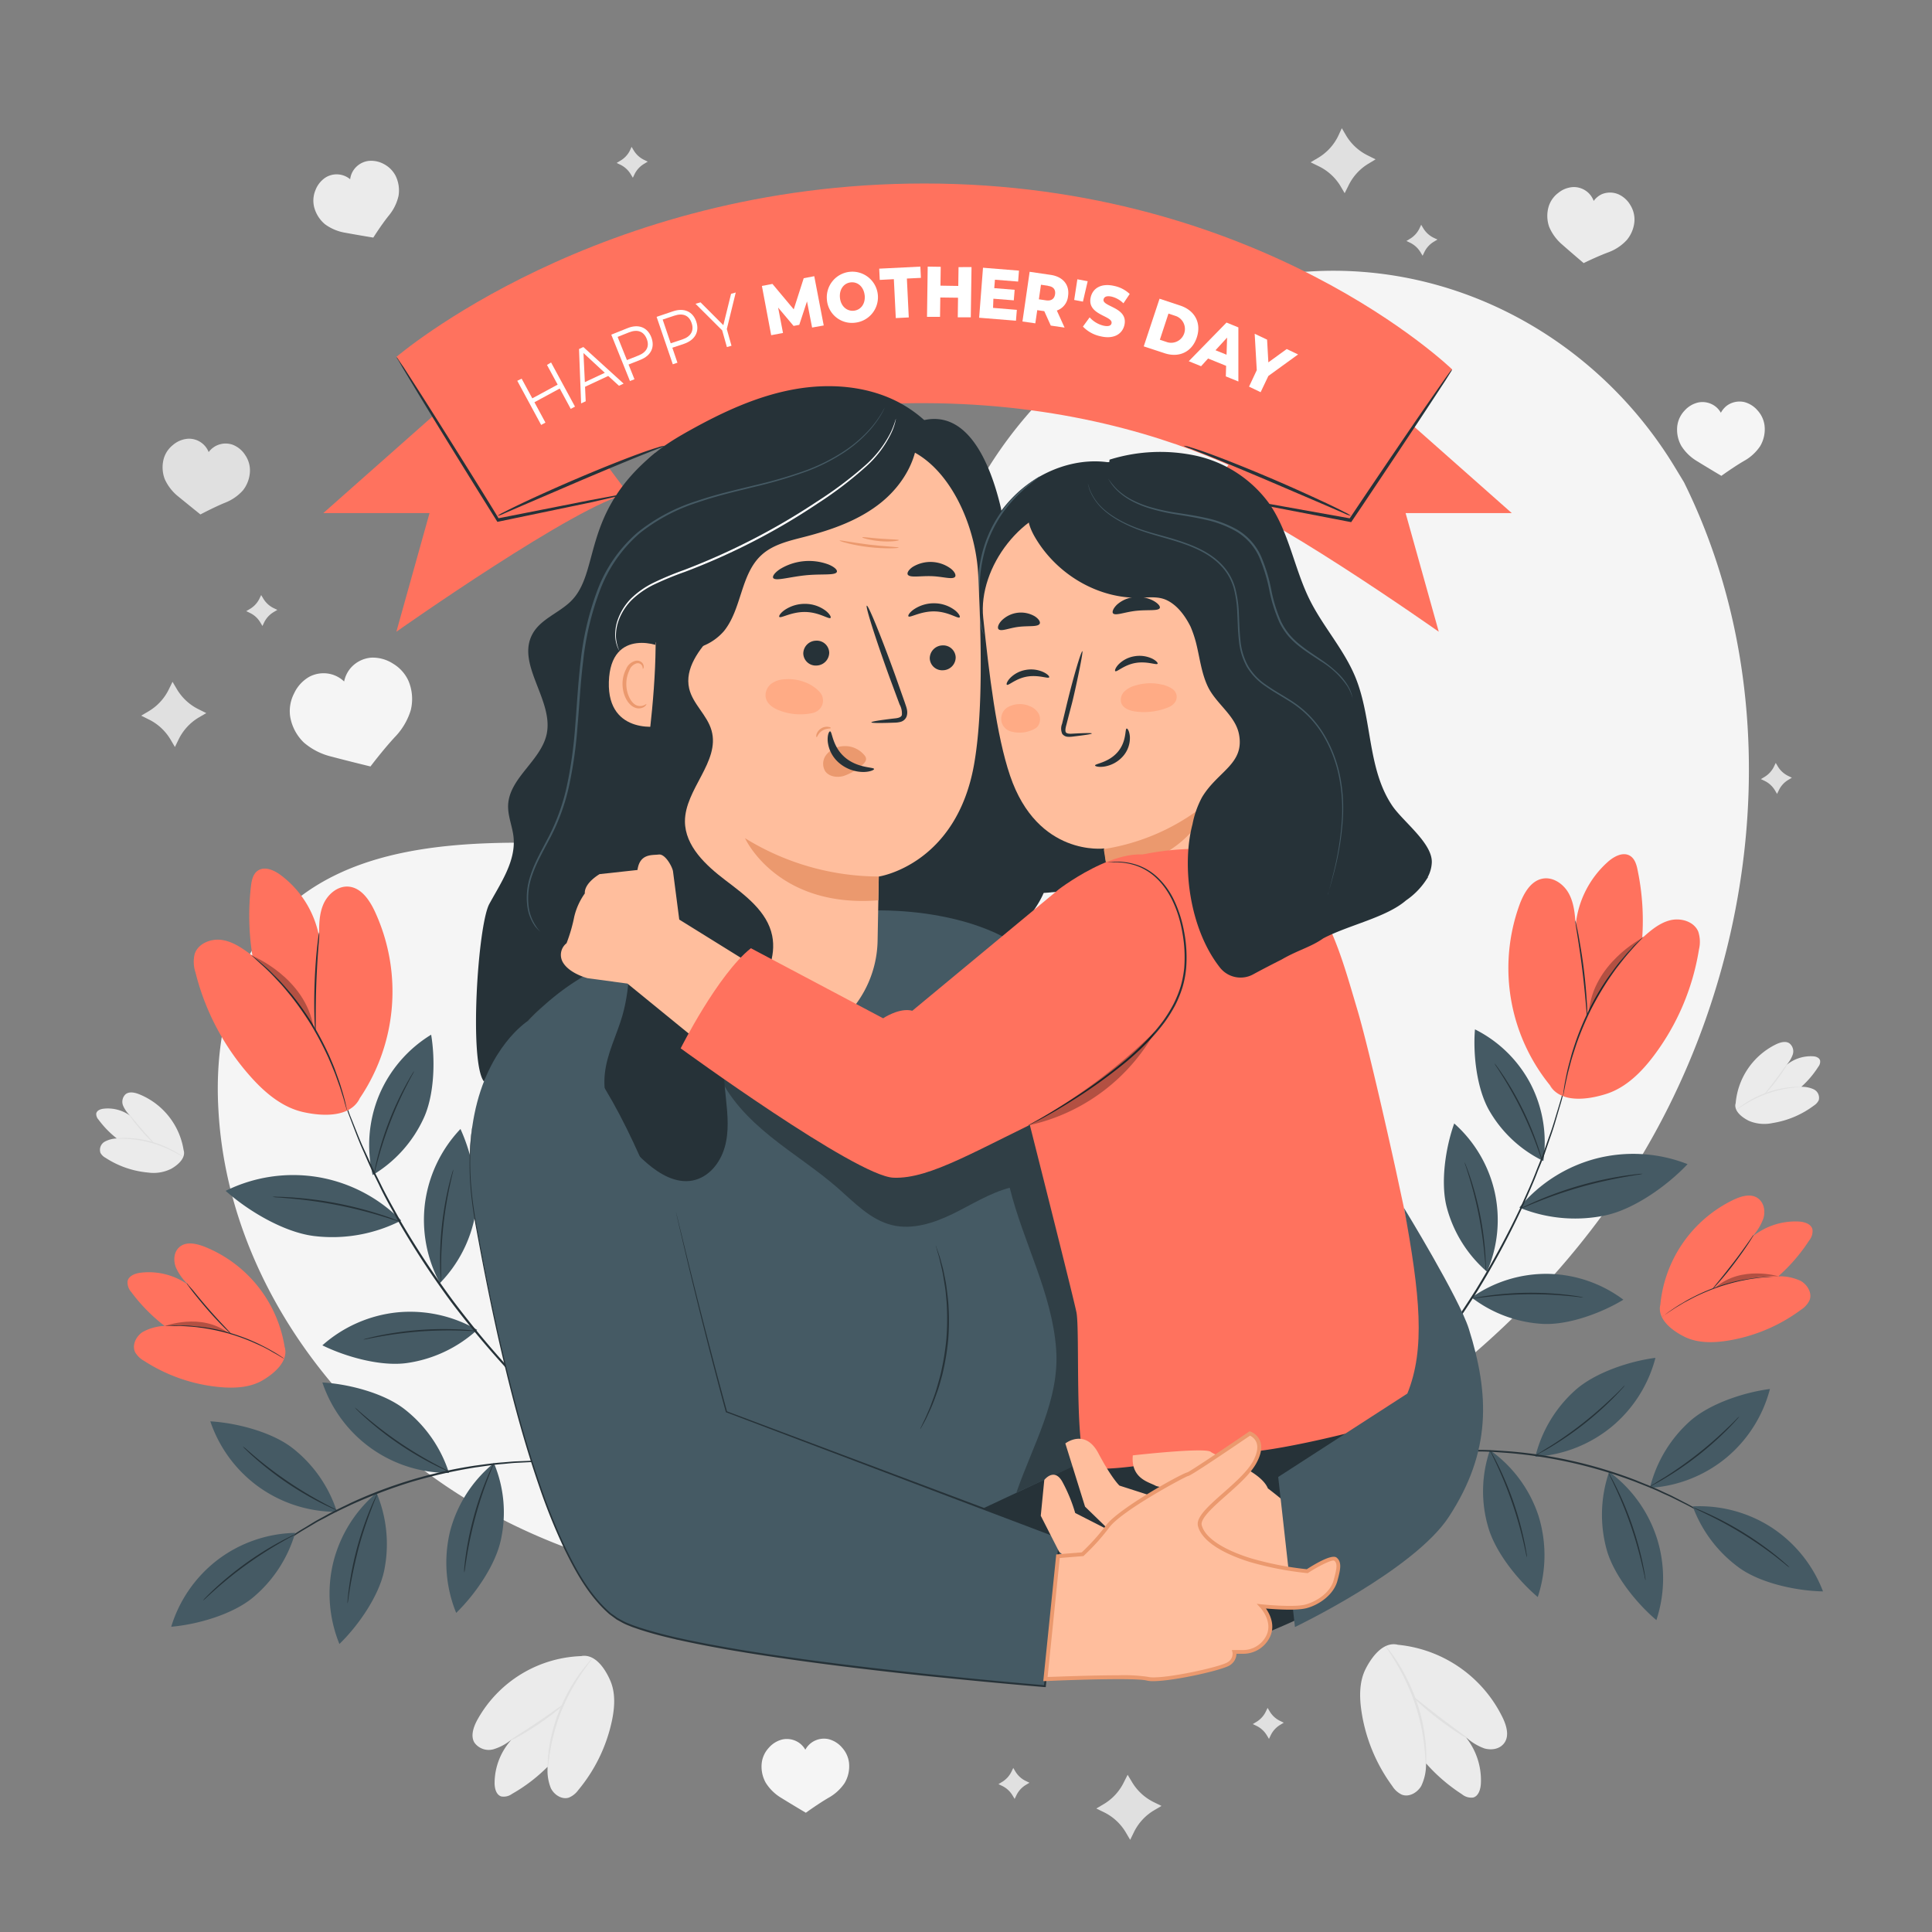 <svg xmlns="http://www.w3.org/2000/svg" viewBox="0 0 500 500"><rect x="0" y="0" width="500" height="500" fill="#808080" stroke="none"/><g id="background-complete"><path d="M123.45,445.25c-.93,1.77-1.69,4-.69,5.71a4.55,4.55,0,0,0,4.91,1.76,13.26,13.26,0,0,0,4.85-2.65A16.81,16.81,0,0,0,128,461.4c0,1.39.38,3.07,1.7,3.51a3.61,3.61,0,0,0,2.79-.64,42.7,42.7,0,0,0,9.25-7.06,12.13,12.13,0,0,0,.83,5.59c.85,1.71,2.84,3,4.65,2.42a5.68,5.68,0,0,0,2.42-1.93,41.42,41.42,0,0,0,8.71-17.89c.74-3.48,1-7.23-.42-10.49s-4-6.93-7.49-6.33h1A32,32,0,0,0,123.45,445.25Z" style="fill:#ebebeb"></path><path d="M153.31,429.13c.08.06-1.05,1.4-2.64,3.72a53.49,53.49,0,0,0-5.25,9.64,49.64,49.64,0,0,0-3,10.53c-.47,2.78-.57,4.53-.67,4.52a4.92,4.92,0,0,1,0-1.23A29.64,29.64,0,0,1,142,453a43.3,43.3,0,0,1,2.91-10.69,45.42,45.42,0,0,1,5.45-9.65c.84-1.14,1.57-2,2.1-2.62A5,5,0,0,1,153.31,429.13Z" style="fill:#e0e0e0"></path><path d="M145.81,441.16a10.08,10.08,0,0,1-1.83,1.66c-1.19,1-2.87,2.22-4.8,3.52s-3.74,2.38-5.07,3.12a10.52,10.52,0,0,1-2.23,1.07c-.08-.15,3.14-2.09,7-4.67S145.71,441,145.81,441.16Z" style="fill:#e0e0e0"></path><path d="M35.92,283.15c-1.1-.42-2.43-.7-3.38,0a2.68,2.68,0,0,0-.68,3,7.85,7.85,0,0,0,1.88,2.64,9.81,9.81,0,0,0-6.91-1.86c-.81.09-1.76.44-1.92,1.24a2.12,2.12,0,0,0,.57,1.57,25,25,0,0,0,4.75,4.89,7.1,7.1,0,0,0-3.19.87A2.44,2.44,0,0,0,26,298.36a3.16,3.16,0,0,0,1.29,1.27,24.1,24.1,0,0,0,11,3.82,10.2,10.2,0,0,0,6.08-1c1.8-1.05,3.75-2.8,3.16-4.8l.07.58A18.74,18.74,0,0,0,35.92,283.15Z" style="fill:#ebebeb"></path><path d="M47.38,299.4c0,.05-.89-.51-2.35-1.28a31.79,31.79,0,0,0-6-2.38,28.7,28.7,0,0,0-6.35-1c-1.64-.08-2.67,0-2.67-.08a3.83,3.83,0,0,1,.71-.1,17.93,17.93,0,0,1,2-.06,25.57,25.57,0,0,1,6.43.95,27.44,27.44,0,0,1,6,2.49c.72.42,1.29.78,1.67,1A3.3,3.3,0,0,1,47.38,299.4Z" style="fill:#e0e0e0"></path><path d="M39.85,295.88a6.18,6.18,0,0,1-1.09-.95c-.64-.63-1.49-1.52-2.38-2.55s-1.65-2-2.17-2.73a6.81,6.81,0,0,1-.78-1.22c.08-.06,1.43,1.68,3.21,3.73S39.92,295.81,39.85,295.88Z" style="fill:#e0e0e0"></path><path d="M389.05,444.87c.87,1.93,1.52,4.31.36,6.07s-3.4,2.08-5.28,1.54a14.07,14.07,0,0,1-4.95-3.1,17.77,17.77,0,0,1,4.07,12.23c-.09,1.47-.6,3.22-2,3.59a3.8,3.8,0,0,1-2.9-.85,44.91,44.91,0,0,1-9.3-8,12.79,12.79,0,0,1-1.23,5.85c-1,1.74-3.19,3-5.06,2.24a5.86,5.86,0,0,1-2.42-2.19,43.59,43.59,0,0,1-8-19.41c-.55-3.72-.58-7.69,1.12-11s4.64-7.05,8.3-6.19l-1.05-.07A33.76,33.76,0,0,1,389.05,444.87Z" style="fill:#ebebeb"></path><path d="M358.6,426c-.08.06,1,1.55,2.55,4.1a56.31,56.31,0,0,1,4.92,10.49,52.88,52.88,0,0,1,2.53,11.3c.32,3,.31,4.81.41,4.81a4.84,4.84,0,0,0,.11-1.3,33.29,33.29,0,0,0-.09-3.54,46,46,0,0,0-2.39-11.47,49.14,49.14,0,0,0-5.12-10.52c-.82-1.25-1.53-2.24-2.06-2.89S358.64,425.93,358.6,426Z" style="fill:#e0e0e0"></path><path d="M365.74,439.13a10.9,10.9,0,0,0,1.83,1.87c1.18,1.08,2.88,2.52,4.83,4s3.79,2.75,5.14,3.62a10.55,10.55,0,0,0,2.28,1.27c.1-.15-3.17-2.4-7.05-5.37S365.86,439,365.74,439.13Z" style="fill:#e0e0e0"></path><path d="M459.72,270.23c1.07-.49,2.38-.87,3.36-.23a2.64,2.64,0,0,1,.88,2.92,7.83,7.83,0,0,1-1.69,2.76,9.89,9.89,0,0,1,6.77-2.32c.81,0,1.78.31,2,1.1a2.1,2.1,0,0,1-.46,1.61,24.67,24.67,0,0,1-4.41,5.2,7.18,7.18,0,0,1,3.25.66,2.43,2.43,0,0,1,1.27,2.79,3.34,3.34,0,0,1-1.2,1.36,24.15,24.15,0,0,1-10.73,4.56,10.24,10.24,0,0,1-6.13-.56c-1.87-.93-3.93-2.54-3.48-4.58l0,.59A18.74,18.74,0,0,1,459.72,270.23Z" style="fill:#ebebeb"></path><path d="M449.39,287.22s.85-.57,2.26-1.44a31.81,31.81,0,0,1,5.79-2.78,29.27,29.27,0,0,1,6.26-1.46c1.64-.19,2.67-.2,2.66-.26a3.13,3.13,0,0,0-.72,0,16.38,16.38,0,0,0-2,.07,25.6,25.6,0,0,0-6.35,1.38,27.41,27.41,0,0,0-5.81,2.9,17.81,17.81,0,0,0-1.59,1.16C449.56,287,449.37,287.2,449.39,287.22Z" style="fill:#e0e0e0"></path><path d="M456.66,283.19a6,6,0,0,0,1-1c.6-.67,1.39-1.61,2.2-2.7s1.51-2.12,2-2.88a5.54,5.54,0,0,0,.69-1.27c-.08-.05-1.31,1.77-2.94,3.94S456.58,283.13,456.66,283.19Z" style="fill:#e0e0e0"></path><path d="M105.73,176.25a10,10,0,0,0-4-4.49,9.66,9.66,0,0,0-5.65-1.56A7.88,7.88,0,0,0,90.65,173a7.72,7.72,0,0,0-1.59,3.37,7.78,7.78,0,0,0-2.9-1.75,7.88,7.88,0,0,0-6.13.54,9.59,9.59,0,0,0-3.94,4.34,9.93,9.93,0,0,0-1,5.91,12.09,12.09,0,0,0,3.53,6.74,17,17,0,0,0,7.21,3.67c4.36,1.16,10.05,2.54,10.05,2.54s3.23-4.28,6.29-7.59a17.21,17.21,0,0,0,4.14-7A12.11,12.11,0,0,0,105.73,176.25Z" style="fill:#f5f5f5"></path><path d="M422,180.48a9.88,9.88,0,0,0-1.07-5.88,9.53,9.53,0,0,0-4-4.26,7.73,7.73,0,0,0-9.25,1.64,7.79,7.79,0,0,0-1.57-3,7.87,7.87,0,0,0-5.53-2.71,9.58,9.58,0,0,0-5.61,1.68,9.92,9.92,0,0,0-3.87,4.56,12.16,12.16,0,0,0-.48,7.6,17.12,17.12,0,0,0,4.28,6.87c3.13,3.25,7.28,7.38,7.28,7.38s5-2,9.32-3.24a17.19,17.19,0,0,0,7.14-3.82A12.11,12.11,0,0,0,422,180.48Z" style="fill:#e0e0e0"></path><path d="M64.69,121.82a7,7,0,0,0-1.2-4,6.76,6.76,0,0,0-3.16-2.68A5.46,5.46,0,0,0,54,117a5.45,5.45,0,0,0-5.43-3.45,6.71,6.71,0,0,0-3.81,1.61,7,7,0,0,0-2.37,3.5,8.58,8.58,0,0,0,.26,5.37,12.18,12.18,0,0,0,3.53,4.5c2.45,2,5.69,4.61,5.69,4.61s3.34-1.78,6.28-3a12.11,12.11,0,0,0,4.72-3.23A8.5,8.5,0,0,0,64.69,121.82Z" style="fill:#e0e0e0"></path><path d="M456.66,110.11a7.08,7.08,0,0,0-1.76-3.84,6.79,6.79,0,0,0-3.49-2.22,5.62,5.62,0,0,0-4.28.78,5.53,5.53,0,0,0-1.77,2,5.35,5.35,0,0,0-1.6-1.78,5.53,5.53,0,0,0-4.25-.89,6.78,6.78,0,0,0-3.56,2.12,7.06,7.06,0,0,0-1.85,3.8,8.57,8.57,0,0,0,1,5.28,12.11,12.11,0,0,0,4.12,4c2.71,1.68,6.27,3.79,6.27,3.79s3.07-2.23,5.82-3.84a12,12,0,0,0,4.22-3.85A8.55,8.55,0,0,0,456.66,110.11Z" style="fill:#f5f5f5"></path><path d="M219.72,456.16a7.08,7.08,0,0,0-1.76-3.84,6.79,6.79,0,0,0-3.49-2.22,5.52,5.52,0,0,0-4.28.78,5.43,5.43,0,0,0-1.77,1.95,5.46,5.46,0,0,0-1.6-1.78,5.58,5.58,0,0,0-4.25-.9,6.74,6.74,0,0,0-3.56,2.13,7,7,0,0,0-1.85,3.79,8.55,8.55,0,0,0,1,5.28,12,12,0,0,0,4.12,4c2.71,1.68,6.27,3.79,6.27,3.79s3.07-2.23,5.81-3.84a12.13,12.13,0,0,0,4.23-3.85A8.55,8.55,0,0,0,219.72,456.16Z" style="fill:#f5f5f5"></path><path d="M423,57.14a7.1,7.1,0,0,0-1.08-4.08,6.75,6.75,0,0,0-3.08-2.78,5.54,5.54,0,0,0-4.34,0A5.39,5.39,0,0,0,412.45,52a5.6,5.6,0,0,0-1.28-2,5.54,5.54,0,0,0-4-1.59,6.67,6.67,0,0,0-3.86,1.49,7,7,0,0,0-2.48,3.43,8.57,8.57,0,0,0,.09,5.37,12.32,12.32,0,0,0,3.39,4.61c2.39,2.11,5.54,4.78,5.54,4.78s3.4-1.68,6.38-2.79A12.15,12.15,0,0,0,421,62.13,8.59,8.59,0,0,0,423,57.14Z" style="fill:#ebebeb"></path><path d="M102.33,45.4a7.18,7.18,0,0,0-3-2.95,6.82,6.82,0,0,0-4.07-.79,5.56,5.56,0,0,0-3.7,2.28,5.41,5.41,0,0,0-.94,2.45A5.44,5.44,0,0,0,84.16,46a6.84,6.84,0,0,0-2.54,3.26,7.08,7.08,0,0,0-.35,4.21,8.6,8.6,0,0,0,2.84,4.57,12.3,12.3,0,0,0,5.28,2.2c3.13.58,7.22,1.25,7.22,1.25s2-3.19,4-5.69a12.09,12.09,0,0,0,2.53-5.12A8.59,8.59,0,0,0,102.33,45.4Z" style="fill:#ebebeb"></path><path d="M347.26,33.18l1.18,2A13.41,13.41,0,0,0,354,40.24l2,1-1.95,1.18A13.41,13.41,0,0,0,349,48L348,50l-1.18-2A13.41,13.41,0,0,0,341.23,43l-2.05-1,2-1.18a13.41,13.41,0,0,0,5.11-5.55Z" style="fill:#e0e0e0"></path><path d="M370.15,250.82l1.18,2a13.39,13.39,0,0,0,5.54,5.11l2.05,1-2,1.18a13.42,13.42,0,0,0-5.1,5.54l-1,2.05-1.17-2a13.45,13.45,0,0,0-5.55-5.1l-2.05-1,2-1.17a13.47,13.47,0,0,0,5.11-5.55Z" style="fill:#e0e0e0"></path><path d="M44.65,176.45l1.18,2a13.39,13.39,0,0,0,5.55,5.1l2,1-2,1.17a13.47,13.47,0,0,0-5.11,5.55l-1,2.05-1.18-2a13.41,13.41,0,0,0-5.55-5.11l-2-1,2-1.18a13.39,13.39,0,0,0,5.11-5.54Z" style="fill:#e0e0e0"></path><path d="M291.83,459.31l1.17,1.95a13.47,13.47,0,0,0,5.55,5.11l2.05,1-2,1.18a13.41,13.41,0,0,0-5.11,5.55l-1,2.05-1.18-2a13.39,13.39,0,0,0-5.54-5.11l-2.05-1,2-1.18a13.39,13.39,0,0,0,5.1-5.55Z" style="fill:#e0e0e0"></path><path d="M262.23,457.54l.56.93a6.33,6.33,0,0,0,2.63,2.42l1,.48-.93.56a6.39,6.39,0,0,0-2.42,2.63l-.48,1-.56-.93a6.39,6.39,0,0,0-2.63-2.42l-1-.48.93-.56a6.39,6.39,0,0,0,2.42-2.63Z" style="fill:#e0e0e0"></path><path d="M328.05,442l.56.93a6.33,6.33,0,0,0,2.63,2.42l1,.48-.93.56a6.39,6.39,0,0,0-2.42,2.63l-.48,1-.56-.93a6.39,6.39,0,0,0-2.63-2.42l-1-.48.93-.56a6.33,6.33,0,0,0,2.42-2.63Z" style="fill:#e0e0e0"></path><path d="M67.59,154l.56.93a6.35,6.35,0,0,0,2.63,2.43l1,.48-.93.55A6.39,6.39,0,0,0,68.4,161l-.48,1-.56-.93a6.21,6.21,0,0,0-2.63-2.42l-1-.49.93-.55A6.39,6.39,0,0,0,67.11,155Z" style="fill:#e0e0e0"></path><path d="M163.45,38l.56.93a6.33,6.33,0,0,0,2.63,2.42l1,.48-.93.56A6.39,6.39,0,0,0,164.26,45l-.48,1-.56-.93a6.39,6.39,0,0,0-2.63-2.42l-1-.48.92-.56A6.35,6.35,0,0,0,163,39Z" style="fill:#e0e0e0"></path><path d="M367.8,58.17l.56.93A6.39,6.39,0,0,0,371,61.52l1,.48-.93.56a6.33,6.33,0,0,0-2.42,2.63l-.48,1-.56-.93a6.39,6.39,0,0,0-2.63-2.42l-1-.48.93-.56a6.39,6.39,0,0,0,2.42-2.63Z" style="fill:#e0e0e0"></path><path d="M459.56,197.44l.55.93a6.39,6.39,0,0,0,2.63,2.42l1,.48-.93.56a6.21,6.21,0,0,0-2.42,2.63l-.49,1-.55-.93a6.39,6.39,0,0,0-2.63-2.42l-1-.48.93-.56a6.35,6.35,0,0,0,2.43-2.63Z" style="fill:#e0e0e0"></path><path d="M419.71,130.45l.56.93a6.27,6.27,0,0,0,2.63,2.42l1,.48-.93.56a6.39,6.39,0,0,0-2.42,2.63l-.48,1-.56-.92a6.35,6.35,0,0,0-2.63-2.43l-1-.48.93-.55a6.39,6.39,0,0,0,2.42-2.63Z" style="fill:#e0e0e0"></path></g><g id="background-simple"><path d="M435.8,124.78l-2.38-3.93c-20.07-33.06-56.35-53-94.6-50.58a100.78,100.78,0,0,0-14.65,2c-34.77,7.45-65,33.75-77.58,67.43-7.38,19.81-9.44,42.62-23.44,58.34-18.22,20.47-49.15,21.11-76.35,20.26s-58.15-.12-76.28,20.42c-11.35,12.87-15,31.17-14,48.4,2.42,45.62,34.21,86.41,74.64,106.69s88,22.09,132.27,13.17c62-12.5,120.93-46.81,156.36-99.81S464.15,182,435.8,124.78Z" style="fill:#f5f5f5"></path></g><g id="Plants"><path d="M116.48,396.29a34.42,34.42,0,0,0,1.58,21.12c4.89-4.73,10.26-12.44,11.61-19.11a32.92,32.92,0,0,0-1.85-19.66A33.84,33.84,0,0,0,116.48,396.29Z" style="fill:#455a64"></path><path d="M120.16,407a6,6,0,0,1,0-1.16c.06-.74.18-1.82.36-3.14A83.3,83.3,0,0,1,126,382.57c.51-1.24.95-2.23,1.28-2.9a7.77,7.77,0,0,1,.53-1,5.48,5.48,0,0,1-.39,1.09c-.29.69-.69,1.69-1.16,2.94a100.63,100.63,0,0,0-3.23,9.89c-1.06,3.92-1.77,7.53-2.2,10.16-.21,1.32-.38,2.38-.48,3.12A8.31,8.31,0,0,1,120.16,407Z" style="fill:#263238"></path><path d="M86.25,404.34a34.49,34.49,0,0,0,1.59,21.12c4.89-4.73,10.26-12.44,11.61-19.11a34.21,34.21,0,0,0-2-20A34.48,34.48,0,0,0,86.25,404.34Z" style="fill:#455a64"></path><path d="M89.93,415a8.36,8.36,0,0,1,.06-1.16c.06-.74.18-1.82.36-3.14a83.54,83.54,0,0,1,5.44-20.12c.51-1.23.95-2.22,1.28-2.89a7.77,7.77,0,0,1,.53-1,6.1,6.1,0,0,1-.4,1.09c-.28.69-.68,1.69-1.15,2.94a103.7,103.7,0,0,0-3.24,9.88c-1,3.93-1.76,7.54-2.19,10.17-.22,1.31-.38,2.38-.48,3.12A6.24,6.24,0,0,1,89.93,415Z" style="fill:#263238"></path><path d="M67,384.84a34.56,34.56,0,0,1-12.57-17c6.8.4,15.9,2.75,21.27,6.92a34.16,34.16,0,0,1,11.5,16.5A34.56,34.56,0,0,1,67,384.84Z" style="fill:#455a64"></path><path d="M62.83,374.33a7.53,7.53,0,0,0,.8.84c.53.53,1.32,1.27,2.32,2.15a83.05,83.05,0,0,0,8.26,6.4,85.44,85.44,0,0,0,9,5.31c1.2.6,2.17,1.06,2.86,1.36a5.91,5.91,0,0,0,1.08.43,7.41,7.41,0,0,0-1-.56c-.66-.34-1.62-.84-2.79-1.48a101.38,101.38,0,0,1-8.89-5.39,103,103,0,0,1-8.3-6.27c-1-.86-1.83-1.56-2.39-2.06A6.51,6.51,0,0,0,62.83,374.33Z" style="fill:#263238"></path><path d="M96,374.78a34.43,34.43,0,0,1-12.57-17c6.8.39,15.9,2.74,21.27,6.92a34.18,34.18,0,0,1,11.5,16.49A34.41,34.41,0,0,1,96,374.78Z" style="fill:#455a64"></path><path d="M91.84,364.28a7.53,7.53,0,0,0,.8.84c.53.53,1.32,1.26,2.32,2.15A83.94,83.94,0,0,0,112.2,379c1.2.61,2.17,1.07,2.86,1.37a7,7,0,0,0,1.08.43,5.76,5.76,0,0,0-1-.57c-.66-.34-1.62-.84-2.79-1.47-2.34-1.26-5.53-3.11-8.9-5.39a101.84,101.84,0,0,1-8.29-6.28c-1-.85-1.84-1.56-2.4-2.05A6.18,6.18,0,0,0,91.84,364.28Z" style="fill:#263238"></path><path d="M149.26,378.46a5.5,5.5,0,0,1-.88,0l-2.52-.07-1.82-.07c-.66,0-1.38,0-2.16,0-1.55,0-3.31,0-5.26.11l-3.06.15c-1.07.06-2.17.19-3.31.29-2.29.17-4.71.55-7.27.9a133.41,133.41,0,0,0-16.35,3.7,133.57,133.57,0,0,0-15.69,5.93c-2.32,1.11-4.55,2.14-6.55,3.26-1,.55-2,1-2.92,1.58l-2.64,1.56c-1.7,1-3.15,2-4.45,2.81-.65.43-1.26.81-1.81,1.18l-1.48,1.06L69,402.32a5,5,0,0,1-.74.48,5.29,5.29,0,0,1,.68-.56l2-1.53,1.46-1.1c.54-.39,1.14-.78,1.78-1.22,1.3-.86,2.74-1.9,4.43-2.88l2.63-1.6c.91-.55,1.9-1.05,2.91-1.61,2-1.14,4.23-2.18,6.56-3.32a118.55,118.55,0,0,1,32.17-9.67c2.57-.34,5-.7,7.3-.85,1.15-.09,2.26-.21,3.32-.26l3.07-.12c2-.11,3.73,0,5.29,0,.77,0,1.5,0,2.16,0l1.82.12,2.51.17A6.79,6.79,0,0,1,149.26,378.46Z" style="fill:#263238"></path><path d="M56.42,403.61A34.47,34.47,0,0,0,44.31,421c6.78-.58,15.82-3.18,21.08-7.5a34.2,34.2,0,0,0,11-16.79A34.41,34.41,0,0,0,56.42,403.61Z" style="fill:#455a64"></path><path d="M52.52,414.22a8,8,0,0,1,.78-.86c.51-.54,1.29-1.3,2.26-2.21A84.11,84.11,0,0,1,72.48,399c1.18-.63,2.14-1.12,2.82-1.44a7,7,0,0,1,1.06-.46,5.29,5.29,0,0,1-1,.6c-.66.35-1.6.88-2.75,1.54a103.82,103.82,0,0,0-8.75,5.63,102,102,0,0,0-8.12,6.5c-1,.88-1.8,1.61-2.34,2.12A6.23,6.23,0,0,1,52.52,414.22Z" style="fill:#263238"></path><path d="M82.4,304.65a39.36,39.36,0,0,0-24,3.54c5.8,5.2,15.05,10.69,22.77,11.68a39.13,39.13,0,0,0,22.66-4A39.38,39.38,0,0,0,82.4,304.65Z" style="fill:#455a64"></path><path d="M70.5,309.73a7,7,0,0,1,1.33,0c.86,0,2.09.06,3.62.16a94.77,94.77,0,0,1,11.84,1.54,97.37,97.37,0,0,1,11.56,3c1.46.48,2.62.9,3.41,1.22a6.89,6.89,0,0,1,1.22.53,8.21,8.21,0,0,1-1.27-.37c-.81-.26-2-.64-3.45-1.08-2.92-.88-7-2-11.55-2.87a117.24,117.24,0,0,0-11.79-1.67c-1.51-.14-2.75-.24-3.6-.29A7.58,7.58,0,0,1,70.5,309.73Z" style="fill:#263238"></path><path d="M102.81,339.64a34.51,34.51,0,0,0-19.38,8.53c6.09,3,15.15,5.53,21.89,4.58a34.11,34.11,0,0,0,18.18-8.58A34.47,34.47,0,0,0,102.81,339.64Z" style="fill:#455a64"></path><path d="M94,346.67a7.6,7.6,0,0,1,1.11-.33c.72-.19,1.78-.44,3.09-.71a84.2,84.2,0,0,1,20.77-1.57c1.34.07,2.42.16,3.16.24a6.63,6.63,0,0,1,1.15.16,6.46,6.46,0,0,1-1.16,0c-.75,0-1.82-.08-3.16-.11a102.77,102.77,0,0,0-10.4.24c-4,.31-7.69.85-10.31,1.32-1.31.24-2.37.44-3.1.59A6.32,6.32,0,0,1,94,346.67Z" style="fill:#263238"></path><path d="M110,311.28a34.46,34.46,0,0,1,9.17-19.1c2.83,6.19,5,15.33,3.85,22a34.11,34.11,0,0,1-9.17,17.89A34.46,34.46,0,0,1,110,311.28Z" style="fill:#455a64"></path><path d="M117.33,302.66a7.93,7.93,0,0,0-.37,1.1c-.21.71-.49,1.76-.81,3.06a84.52,84.52,0,0,0-1.77,10.28,82.65,82.65,0,0,0-.48,10.43c0,1.34.07,2.42.13,3.16a6.51,6.51,0,0,0,.13,1.16,8.11,8.11,0,0,0,0-1.16c0-.75,0-1.83,0-3.16,0-2.66.16-6.34.59-10.38s1.1-7.67,1.66-10.27c.28-1.3.52-2.36.69-3.08A5.78,5.78,0,0,0,117.33,302.66Z" style="fill:#263238"></path><path d="M98.09,283.48a33.62,33.62,0,0,1,13.49-15.7c1.1,6.55.85,15.73-2,21.76A33.34,33.34,0,0,1,96.45,304.1,33.65,33.65,0,0,1,98.09,283.48Z" style="fill:#455a64"></path><path d="M107.18,277.2a6.65,6.65,0,0,0-.63.94c-.38.62-.91,1.54-1.53,2.68a80.23,80.23,0,0,0-4.29,9.26,81.61,81.61,0,0,0-3.09,9.72c-.31,1.27-.54,2.3-.67,3a5.87,5.87,0,0,0-.18,1.12,5.94,5.94,0,0,0,.32-1.09c.18-.71.44-1.73.79-3a100.72,100.72,0,0,1,3.19-9.65c1.44-3.7,3-7,4.16-9.27.59-1.16,1.09-2.09,1.43-2.73A5.51,5.51,0,0,0,107.18,277.2Z" style="fill:#263238"></path><path d="M161.69,381.52a1.18,1.18,0,0,1-.27-.18l-.78-.57-2.95-2.24-2.13-1.62-2.46-2c-1.75-1.47-3.79-3.09-5.91-5-1.08-1-2.2-2-3.37-3s-2.32-2.21-3.55-3.38c-2.48-2.3-5-4.94-7.61-7.66a236.57,236.57,0,0,1-15.92-18.95,221.5,221.5,0,0,1-13.57-20.7c-1.82-3.34-3.62-6.48-5.06-9.55-.74-1.52-1.49-3-2.15-4.39s-1.24-2.82-1.83-4.14c-1.2-2.61-2.09-5.06-2.92-7.19l-1.14-3q-.46-1.4-.84-2.55c-.49-1.5-.88-2.68-1.15-3.52-.12-.38-.22-.68-.29-.92a1.46,1.46,0,0,1-.08-.31,1.38,1.38,0,0,1,.13.3l.34.9c.29.83.71,2,1.24,3.49.26.76.56,1.6.88,2.52s.76,1.9,1.18,3c.86,2.11,1.76,4.55,3,7.14L96.32,302c.67,1.42,1.43,2.87,2.17,4.38,1.46,3.05,3.27,6.17,5.1,9.5a227.73,227.73,0,0,0,13.57,20.63A243.57,243.57,0,0,0,133,355.48c2.64,2.73,5.1,5.37,7.56,7.68,1.22,1.17,2.37,2.33,3.52,3.39l3.34,3c2.1,2,4.12,3.6,5.86,5.08l2.43,2,2.09,1.67,2.9,2.31.74.61C161.62,381.44,161.7,381.51,161.69,381.52Z" style="fill:#263238"></path><path d="M96.84,235.52c-1.36-2.78-3.42-5.72-6.5-6.05-2.84-.31-5.48,1.89-6.63,4.51s-1.15,5.59-1.12,8.45a25.86,25.86,0,0,0-10-16c-1.73-1.28-4.17-2.32-5.92-1.07-1.23.88-1.55,2.55-1.73,4.05a65.74,65.74,0,0,0,.39,17.94c-2.35-1.76-4.82-3.57-7.72-4.06s-6.32.81-7.23,3.6a8.72,8.72,0,0,0,.21,4.77A63.59,63.59,0,0,0,65,278.8c3.66,4.08,8.1,7.8,13.45,9s12.25,1.33,14.68-3.58l-.89,1.25A49.31,49.31,0,0,0,96.84,235.52Z" style="fill:#FF725E"></path><path d="M89.79,287.35a2.62,2.62,0,0,1-.16-.47l-.39-1.34c-.15-.59-.35-1.31-.62-2.13s-.53-1.77-.91-2.79-.75-2.16-1.23-3.34-1-2.44-1.59-3.76a84.57,84.57,0,0,0-4.36-8.26,79.53,79.53,0,0,0-5.37-7.65c-.92-1.11-1.77-2.18-2.64-3.11s-1.67-1.82-2.44-2.59-1.48-1.45-2.1-2-1.18-1.09-1.64-1.49l-1-.93a2.35,2.35,0,0,1-.34-.35,2.09,2.09,0,0,1,.4.28l1.1.87c.48.38,1,.86,1.69,1.45s1.39,1.22,2.15,2,1.63,1.61,2.49,2.57,1.75,2,2.68,3.09A76.79,76.79,0,0,1,80.88,265a78.32,78.32,0,0,1,4.37,8.32c.56,1.33,1.12,2.58,1.55,3.79s.85,2.33,1.19,3.37.61,2,.85,2.82.43,1.56.56,2.15.23,1,.31,1.37A1.63,1.63,0,0,1,89.79,287.35Z" style="fill:#263238"></path><path d="M81.62,267.07a4.41,4.41,0,0,1-.11-1c-.05-.66-.09-1.61-.13-2.78-.07-2.34-.09-5.58.05-9.16s.4-6.81.65-9.14c.13-1.16.24-2.1.34-2.75a4.48,4.48,0,0,1,.19-1,5.29,5.29,0,0,1,0,1c0,.74-.12,1.67-.2,2.77-.18,2.33-.39,5.56-.53,9.13s-.16,6.8-.17,9.14c0,1.1,0,2,0,2.77A5.11,5.11,0,0,1,81.62,267.07Z" style="fill:#263238"></path><g style="opacity:0.3"><path d="M65.36,247.4S79,253,81.14,265.88C81.14,265.88,74.17,253.86,65.36,247.4Z"></path></g><path d="M52.71,322.56c-2-.74-4.37-1.24-6.05,0s-1.84,3.5-1.19,5.34a14.06,14.06,0,0,0,3.4,4.72,17.64,17.64,0,0,0-12.42-3.25c-1.45.17-3.15.79-3.44,2.23a3.82,3.82,0,0,0,1,2.83,44.63,44.63,0,0,0,8.59,8.72,12.77,12.77,0,0,0-5.73,1.6c-1.67,1.12-2.76,3.36-1.91,5.18a6,6,0,0,0,2.33,2.26A43.34,43.34,0,0,0,57.15,359c3.73.31,7.67.09,10.89-1.82s6.71-5.07,5.62-8.65l.14,1A33.62,33.62,0,0,0,52.71,322.56Z" style="fill:#FF725E"></path><path d="M73.47,351.6a1.26,1.26,0,0,1-.3-.15l-.82-.49c-.35-.22-.79-.48-1.31-.76s-1.09-.64-1.75-1-1.38-.72-2.18-1.08-1.64-.74-2.54-1.12a54.56,54.56,0,0,0-6-2.06,55.63,55.63,0,0,0-6.24-1.29c-1-.12-1.9-.25-2.77-.31s-1.68-.12-2.42-.15-1.42,0-2,0-1.09,0-1.51,0l-1,0a1,1,0,0,1-.33,0l.33,0,1-.08c.42,0,.93-.07,1.52-.08s1.27,0,2,0,1.56,0,2.44.11,1.8.17,2.78.29a51.94,51.94,0,0,1,6.29,1.27,54.83,54.83,0,0,1,6.06,2.09c.9.4,1.76.76,2.55,1.16s1.51.76,2.16,1.12,1.23.7,1.75,1,.93.57,1.28.8l.8.54C73.39,351.53,73.48,351.59,73.47,351.6Z" style="fill:#263238"></path><path d="M59.92,345.36a4.26,4.26,0,0,1-.53-.45c-.33-.31-.79-.76-1.36-1.32-1.13-1.14-2.66-2.74-4.26-4.58s-3-3.57-4-4.84c-.48-.64-.86-1.16-1.12-1.53a2.53,2.53,0,0,1-.37-.58,3,3,0,0,1,.46.51L50,334c1,1.24,2.41,2.95,4,4.78s3.1,3.46,4.2,4.62l1.29,1.39C59.77,345.15,59.94,345.34,59.92,345.36Z" style="fill:#263238"></path><g style="opacity:0.3"><path d="M42.64,343.19s9.42-3.6,16.49,1.8C59.13,345,50,342.28,42.64,343.19Z"></path></g><path d="M398.11,392.13a34.44,34.44,0,0,1-.14,21.18c-5.2-4.39-11.08-11.72-12.88-18.28a32.91,32.91,0,0,1,.5-19.74A33.77,33.77,0,0,1,398.11,392.13Z" style="fill:#455a64"></path><path d="M395.17,403.05a6.09,6.09,0,0,0-.13-1.16c-.11-.74-.31-1.8-.58-3.11a83.27,83.27,0,0,0-6.8-19.7c-.59-1.19-1.09-2.15-1.46-2.8a7.2,7.2,0,0,0-.61-1,8,8,0,0,0,.47,1.06c.33.67.8,1.64,1.36,2.85a102.45,102.45,0,0,1,6.78,19.64c.3,1.3.53,2.35.69,3.08A5.94,5.94,0,0,0,395.17,403.05Z" style="fill:#263238"></path><path d="M428.81,398.1a34.44,34.44,0,0,1-.14,21.18c-5.2-4.39-11.08-11.72-12.88-18.28a34.11,34.11,0,0,1,.66-20.1A34.49,34.49,0,0,1,428.81,398.1Z" style="fill:#455a64"></path><path d="M425.87,409a5.74,5.74,0,0,0-.14-1.16c-.1-.74-.3-1.8-.57-3.11a83.94,83.94,0,0,0-2.78-10.06,82.28,82.28,0,0,0-4-9.63c-.59-1.2-1.09-2.16-1.47-2.81a6.72,6.72,0,0,0-.6-1,7.36,7.36,0,0,0,.47,1.06c.33.67.8,1.65,1.36,2.85a103.49,103.49,0,0,1,3.89,9.65,100.48,100.48,0,0,1,2.88,10c.31,1.3.54,2.35.7,3.08A5.94,5.94,0,0,0,425.87,409Z" style="fill:#263238"></path><path d="M446.68,377.33a34.45,34.45,0,0,0,11.38-17.86c-6.75.86-15.67,3.82-20.74,8.36A34.13,34.13,0,0,0,427,385.06,34.44,34.44,0,0,0,446.68,377.33Z" style="fill:#455a64"></path><path d="M450.14,366.57a7.34,7.34,0,0,1-.74.89c-.49.57-1.23,1.35-2.17,2.31a84.14,84.14,0,0,1-7.8,6.93,82.65,82.65,0,0,1-8.61,5.91c-1.14.69-2.09,1.22-2.75,1.56a5.14,5.14,0,0,1-1.05.5,9,9,0,0,1,1-.63c.64-.38,1.56-1,2.69-1.66,2.25-1.42,5.31-3.48,8.51-6a102.06,102.06,0,0,0,7.84-6.83c1-.92,1.73-1.68,2.26-2.21A6.2,6.2,0,0,1,450.14,366.57Z" style="fill:#263238"></path><path d="M417.05,369.28a34.42,34.42,0,0,0,11.38-17.87c-6.75.86-15.66,3.83-20.74,8.36A34,34,0,0,0,397.34,377,34.43,34.43,0,0,0,417.05,369.28Z" style="fill:#455a64"></path><path d="M420.51,358.51a5.94,5.94,0,0,1-.74.9c-.49.56-1.23,1.35-2.17,2.3a84.19,84.19,0,0,1-7.8,6.94,85.93,85.93,0,0,1-8.6,5.91c-1.15.68-2.09,1.21-2.76,1.55a7.46,7.46,0,0,1-1,.51,5.5,5.5,0,0,1,1-.64c.64-.38,1.56-1,2.68-1.66a99.33,99.33,0,0,0,8.51-6c3.2-2.51,5.93-5,7.85-6.83,1-.92,1.73-1.68,2.25-2.21A7.17,7.17,0,0,1,420.51,358.51Z" style="fill:#263238"></path><path d="M364.2,376.57a4.71,4.71,0,0,1,.86-.15l2.5-.35,1.8-.23c.67-.07,1.39-.12,2.16-.18,1.55-.12,3.32-.31,5.27-.33l3.08-.09c1.06,0,2.18,0,3.33,0,2.3,0,4.75.19,7.34.36a117.67,117.67,0,0,1,32.75,7.45c2.4,1,4.7,1.86,6.77,2.87,1,.48,2.07.92,3,1.41l2.73,1.41c1.76.87,3.26,1.8,4.61,2.57.67.4,1.3.75,1.87,1.1l1.52,1c.89.58,1.59,1,2.1,1.39a6.51,6.51,0,0,1,.72.51,4.36,4.36,0,0,1-.77-.43l-2.15-1.3-1.55-1c-.57-.33-1.21-.67-1.88-1.06-1.36-.74-2.88-1.65-4.64-2.5l-2.74-1.37c-.95-.48-2-.9-3-1.38-2.07-1-4.36-1.85-6.76-2.81a121.45,121.45,0,0,0-32.62-7.42c-2.57-.18-5-.39-7.31-.4-1.15,0-2.26-.08-3.32-.07l-3.06.06c-2,0-3.72.16-5.27.25-.77.05-1.49.08-2.15.13l-1.81.2-2.5.24A5.29,5.29,0,0,1,364.2,376.57Z" style="fill:#263238"></path><path d="M458.53,395.34a34.45,34.45,0,0,1,13.26,16.51c-6.8-.11-16-2.09-21.53-6a34.18,34.18,0,0,1-12.18-16A34.42,34.42,0,0,1,458.53,395.34Z" style="fill:#455a64"></path><path d="M463.14,405.66a6.56,6.56,0,0,0-.84-.8c-.55-.51-1.37-1.21-2.4-2.06a83.92,83.92,0,0,0-17.71-11c-1.22-.55-2.21-1-2.91-1.25a5.76,5.76,0,0,0-1.09-.38,7.2,7.2,0,0,0,1,.52c.68.31,1.65.77,2.85,1.36A101.29,101.29,0,0,1,459.73,403c1,.81,1.9,1.48,2.48,2A5.76,5.76,0,0,0,463.14,405.66Z" style="fill:#263238"></path><path d="M413.13,299.82a38.47,38.47,0,0,1,23.61,1.46c-5.21,5.53-13.75,11.63-21.17,13.24a38.1,38.1,0,0,1-22.36-2A38.43,38.43,0,0,1,413.13,299.82Z" style="fill:#455a64"></path><path d="M425.12,303.77a7.31,7.31,0,0,0-1.29.08c-.83.08-2,.23-3.5.45A92.72,92.72,0,0,0,398,310.67c-1.37.59-2.47,1.09-3.21,1.46a6.23,6.23,0,0,0-1.14.62,9,9,0,0,0,1.21-.46c.76-.33,1.88-.79,3.26-1.34a114.9,114.9,0,0,1,11-3.75c4.36-1.24,8.39-2.08,11.32-2.6,1.46-.26,2.65-.46,3.47-.58A6.9,6.9,0,0,0,425.12,303.77Z" style="fill:#263238"></path><path d="M400.58,329.67a33.57,33.57,0,0,1,19.55,6.69c-5.66,3.45-14.27,6.62-20.9,6.26a33.3,33.3,0,0,1-18.38-6.83A33.62,33.62,0,0,1,400.58,329.67Z" style="fill:#455a64"></path><path d="M409.77,335.77a8.09,8.09,0,0,0-1.11-.23c-.71-.13-1.76-.28-3.05-.43a81.68,81.68,0,0,0-20.33.19c-1.29.18-2.33.35-3,.5a6.23,6.23,0,0,0-1.1.25,5.6,5.6,0,0,0,1.13-.11c.72-.1,1.76-.23,3.05-.37,2.58-.29,6.17-.58,10.13-.62a100.94,100.94,0,0,1,10.14.42c1.29.12,2.34.23,3.06.32A5.63,5.63,0,0,0,409.77,335.77Z" style="fill:#263238"></path><path d="M386.84,308.56a33.63,33.63,0,0,0-10.49-17.81c-2.24,6.25-3.61,15.32-1.92,21.74a33.29,33.29,0,0,0,10.4,16.63A33.59,33.59,0,0,0,386.84,308.56Z" style="fill:#455a64"></path><path d="M379,300.78a6.1,6.1,0,0,1,.45,1c.28.68.63,1.67,1.05,2.91a83.37,83.37,0,0,1,2.58,9.85,80.59,80.59,0,0,1,1.32,10.1c.09,1.3.13,2.35.14,3.08a6.8,6.8,0,0,1,0,1.14,5.8,5.8,0,0,1-.12-1.13c0-.73-.13-1.77-.25-3.07-.24-2.59-.68-6.15-1.44-10.05a100,100,0,0,0-2.46-9.84c-.38-1.24-.7-2.25-.92-2.94A6.89,6.89,0,0,1,379,300.78Z" style="fill:#263238"></path><path d="M396.13,280.54a32.82,32.82,0,0,0-14.41-14.14c-.54,6.46.47,15.37,3.69,21a32.54,32.54,0,0,0,14,13.06A32.87,32.87,0,0,0,396.13,280.54Z" style="fill:#455a64"></path><path d="M386.77,275.19a8.1,8.1,0,0,1,.69.87c.43.57,1,1.41,1.72,2.48a79.31,79.31,0,0,1,8.74,17.83c.41,1.21.72,2.19.91,2.88a7.13,7.13,0,0,1,.26,1.07,5.27,5.27,0,0,1-.4-1c-.23-.67-.58-1.64-1-2.83a97.79,97.79,0,0,0-3.89-9.12c-1.71-3.47-3.48-6.51-4.82-8.66-.67-1.08-1.23-1.95-1.62-2.54A5.94,5.94,0,0,1,386.77,275.19Z" style="fill:#263238"></path><path d="M342.43,381.12l.22-.23.67-.66,2.62-2.49,1.9-1.79,2.19-2.19c1.57-1.59,3.39-3.35,5.27-5.43l3-3.22c1-1.13,2.05-2.35,3.14-3.59,2.2-2.45,4.37-5.22,6.71-8.1A238.46,238.46,0,0,0,382,333.71a224.38,224.38,0,0,0,11.48-21.18c1.5-3.38,3-6.57,4.16-9.65.61-1.53,1.22-3,1.75-4.44s1-2.82,1.46-4.14c1-2.63,1.66-5.08,2.32-7.2q.48-1.61.9-3c.23-.92.45-1.76.65-2.53.39-1.49.7-2.66.92-3.49.1-.37.19-.67.25-.9a1.59,1.59,0,0,1,.1-.31,1.55,1.55,0,0,1-.05.32c-.05.23-.12.53-.2.92-.2.83-.47,2-.82,3.51-.19.77-.39,1.62-.61,2.54s-.55,1.92-.86,3c-.64,2.14-1.29,4.59-2.25,7.23-.46,1.33-.93,2.72-1.43,4.17S398.63,301.5,398,303c-1.14,3.1-2.64,6.3-4.13,9.7A214.88,214.88,0,0,1,382.43,334a226.85,226.85,0,0,1-13.91,19.74c-2.35,2.87-4.54,5.64-6.76,8.09-1.09,1.23-2.13,2.45-3.17,3.57l-3,3.2c-1.9,2.07-3.75,3.82-5.33,5.38L348,376.13l-1.93,1.76-2.69,2.42-.7.62C342.52,381.06,342.44,381.13,342.43,381.12Z" style="fill:#263238"></path><path d="M393.37,233.82c1.09-2.81,2.85-5.84,5.81-6.42,2.74-.54,5.49,1.38,6.83,3.84s1.57,5.33,1.78,8.12A25.27,25.27,0,0,1,416.17,223c1.57-1.38,3.86-2.6,5.66-1.53,1.27.76,1.72,2.35,2,3.8A64,64,0,0,1,425,242.76c2.14-1.91,4.4-3.87,7.17-4.58s6.21.26,7.33,2.9a8.48,8.48,0,0,1,.19,4.64,62,62,0,0,1-11.71,27.53c-3.22,4.27-7.23,8.26-12.33,9.87s-11.8,2.32-14.57-2.26l1,1.14A48.09,48.09,0,0,1,393.37,233.82Z" style="fill:#FF725E"></path><path d="M404.52,283.62a3.23,3.23,0,0,0,.12-.47c.06-.35.15-.79.26-1.34s.24-1.3.43-2.12.37-1.77.65-2.79.55-2.15.92-3.34.78-2.46,1.23-3.79a83.59,83.59,0,0,1,3.56-8.39,80.1,80.1,0,0,1,4.58-7.88c.8-1.16,1.54-2.26,2.31-3.25s1.48-1.9,2.16-2.72,1.32-1.53,1.87-2.16,1.06-1.16,1.47-1.59l.94-1a2.19,2.19,0,0,0,.31-.37,2.19,2.19,0,0,0-.37.31l-1,.94c-.44.41-1,.92-1.53,1.54s-1.25,1.31-1.92,2.14-1.46,1.69-2.21,2.7-1.54,2.08-2.35,3.23a69.57,69.57,0,0,0-8.18,16.36c-.45,1.34-.88,2.61-1.2,3.82s-.64,2.34-.88,3.37-.43,2-.59,2.81-.29,1.55-.37,2.14-.14,1-.19,1.36A1.93,1.93,0,0,0,404.52,283.62Z" style="fill:#263238"></path><path d="M410.78,263.23a4.11,4.11,0,0,0,0-1c0-.64,0-1.56-.1-2.7-.13-2.29-.38-5.44-.81-8.9s-1-6.59-1.39-8.83c-.22-1.13-.41-2-.56-2.66a4.9,4.9,0,0,0-.26-.95,4.31,4.31,0,0,0,.11,1q.16,1.06.42,2.67c.36,2.25.84,5.37,1.27,8.83s.73,6.59.93,8.87c.09,1.07.17,2,.23,2.69A5.15,5.15,0,0,0,410.78,263.23Z" style="fill:#263238"></path><g style="opacity:0.3"><path d="M425,242.76s-12.81,6.6-13.81,19.27C411.14,262,416.92,249.77,425,242.76Z"></path></g><path d="M448.83,310.41c1.92-.88,4.27-1.54,6-.38s2.08,3.37,1.55,5.25a14,14,0,0,1-3.07,4.94,17.67,17.67,0,0,1,12.17-4.09c1.46.08,3.2.58,3.58,2a3.78,3.78,0,0,1-.84,2.89,45.09,45.09,0,0,1-8,9.29,12.82,12.82,0,0,1,5.83,1.2c1.74,1,3,3.17,2.25,5a5.9,5.9,0,0,1-2.17,2.43A43.39,43.39,0,0,1,446.88,347c-3.7.56-7.65.6-11-1.08s-7-4.6-6.2-8.25l-.07,1.05A33.65,33.65,0,0,1,448.83,310.41Z" style="fill:#FF725E"></path><path d="M430.09,340.8l.29-.18.79-.54c.34-.24.75-.54,1.25-.85s1.05-.71,1.69-1.08,1.32-.82,2.09-1.23,1.59-.85,2.47-1.3a56.65,56.65,0,0,1,5.88-2.46,52.29,52.29,0,0,1,6.14-1.71c1-.19,1.88-.38,2.74-.5s1.67-.23,2.41-.31,1.41-.12,2-.17,1.1-.07,1.51-.07l1,0,.34,0a1.3,1.3,0,0,0-.34,0l-1,0c-.41,0-.92,0-1.51,0s-1.27.05-2,.13-1.56.14-2.42.28-1.79.29-2.76.47a48.34,48.34,0,0,0-12.09,4.2c-.88.45-1.71.87-2.46,1.32s-1.46.86-2.09,1.26-1.18.79-1.67,1.12-.9.64-1.23.9l-.76.58A1.55,1.55,0,0,0,430.09,340.8Z" style="fill:#263238"></path><path d="M443.19,333.64a3.49,3.49,0,0,0,.49-.49c.31-.32.75-.8,1.27-1.4,1.05-1.21,2.47-2.91,3.94-4.86s2.74-3.76,3.62-5.1c.44-.67.78-1.22,1-1.6a2.83,2.83,0,0,0,.33-.61,3.26,3.26,0,0,0-.43.55l-1.09,1.55c-.92,1.3-2.2,3.1-3.67,5s-2.86,3.66-3.87,4.89l-1.2,1.47A3,3,0,0,0,443.19,333.64Z" style="fill:#263238"></path><g style="opacity:0.3"><path d="M460.28,330.31s-9.64-2.95-16.33,2.91C444,333.22,452.84,329.9,460.28,330.31Z"></path></g></g><g id="Text"><path d="M162.57,127.77,145.79,105.3l-31.06-1.79v1.79L83.67,132.79h27.49l-8.58,30.7S149.72,130.25,162.57,127.77Z" style="fill:#FF725E"></path><path d="M391.25,132.79,360.19,105.3v-1.79l-31.06,1.79-16.78,22.47c12.85,2.48,60,35.72,60,35.72l-8.58-30.7Z" style="fill:#FF725E"></path><path d="M102.58,92.38S154.7,47.49,239.2,47.49c87.13,0,136.61,48.11,136.61,48.11l-28.22,42.19s-38.07-33.27-108.39-33.46c-64.31-.18-109.42,30.77-109.42,30.77Z" style="fill:#FF725E"></path><path d="M102.58,92.38a3.2,3.2,0,0,1,.53.68c.36.55.81,1.22,1.36,2l4.87,7.59c4.09,6.42,9.69,15.33,15.83,25.19,1.38,2.24,2.74,4.43,4,6.53l-.43-.19,24.07-4.75,7.11-1.32,1.92-.32a2.87,2.87,0,0,1,.68-.06,2.16,2.16,0,0,1-.65.21l-1.89.46L153,130l-24,5-.28.05-.15-.24-4.07-6.52c-6.14-9.87-11.65-18.82-15.61-25.33l-4.65-7.72c-.49-.86-.9-1.56-1.23-2.13A3.65,3.65,0,0,1,102.58,92.38Z" style="fill:#263238"></path><path d="M172.07,115.36a8.38,8.38,0,0,1-1.7.72l-4.67,1.86c-3.94,1.59-9.36,3.85-15.32,6.38l-15.25,6.55-4.63,2a8.18,8.18,0,0,1-1.73.64,7.92,7.92,0,0,1,1.59-.94c1.06-.55,2.6-1.32,4.52-2.23,3.84-1.83,9.19-4.25,15.17-6.79s11.43-4.7,15.43-6.16c2-.73,3.64-1.27,4.78-1.61A7.45,7.45,0,0,1,172.07,115.36Z" style="fill:#263238"></path><path d="M375.81,95.6a3.53,3.53,0,0,1-.41.76l-1.32,2.1-5,7.61c-4.22,6.42-10.11,15.24-16.65,25l-2.59,3.83-.15.23-.27-.05L323,130l-7.84-1.58-2.12-.46a2.69,2.69,0,0,1-.72-.22,3.5,3.5,0,0,1,.75.06l2.14.32,7.9,1.33,26.46,4.74-.42.18,2.58-3.84c6.54-9.72,12.51-18.49,16.86-24.82l5.19-7.46c.58-.81,1.06-1.48,1.45-2A3.76,3.76,0,0,1,375.81,95.6Z" style="fill:#263238"></path><path d="M306.32,115.36a7.35,7.35,0,0,1,1.81.41c1.14.34,2.78.88,4.78,1.61,4,1.46,9.46,3.63,15.43,6.16s11.33,5,15.17,6.79c1.92.91,3.46,1.68,4.52,2.23a7.92,7.92,0,0,1,1.59.94,8.18,8.18,0,0,1-1.73-.64l-4.62-2L328,124.32c-6-2.53-11.38-4.79-15.31-6.38L308,116.08A8.33,8.33,0,0,1,306.32,115.36Z" style="fill:#263238"></path><path d="M142.62,93.81l6.19,11.42-1.1.59-2.85-5.27-6.55,3.55,2.85,5.27-1.11.6-6.18-11.42L135,98l2.76,5.09,6.56-3.55-2.76-5.09Z" style="fill:#fff"></path><path d="M157.41,97.3l-6,2.8.17,3.75-1.19.55-.54-14.07,1.12-.52,10.42,9.47-1.2.56Zm-.89-.82L151,91.37l.36,7.53Z" style="fill:#fff"></path><path d="M168.54,87.23c1,2.57,0,4.8-2.87,5.92l-3,1.19,1.53,3.81-1.17.46-4.83-12,4.14-1.66C165.18,83.78,167.51,84.65,168.54,87.23Zm-1.17.47c-.77-1.93-2.38-2.56-4.59-1.68l-2.94,1.17,2.41,6,2.94-1.17C167.4,91.16,168.13,89.59,167.37,87.7Z" style="fill:#fff"></path><path d="M180.19,83.22c.89,2.62-.32,4.79-3.19,5.77l-3,1,1.32,3.88-1.2.41L169.93,82l4.23-1.43C177,79.6,179.3,80.59,180.19,83.22Zm-1.19.41c-.66-2-2.24-2.69-4.5-1.93l-3,1,2.08,6.15,3-1C178.84,87.09,179.66,85.56,179,83.63Z" style="fill:#fff"></path><path d="M188.1,85.16l1.21,4.32-1.19.34L186.9,85.5,180,78.62l1.3-.37,5.9,5.91,2-8.12,1.21-.34Z" style="fill:#fff"></path><path d="M210.17,84.77,208.85,78l-2,6.07-1.47.28-4-4.75,1.26,6.57-3.06.58L197.18,74l2.73-.52,5.51,6.58L208,72l2.73-.52,2.45,12.75Z" style="fill:#fff"></path><path d="M214,77.51a6.62,6.62,0,1,1,7.33,6A6.49,6.49,0,0,1,214,77.51Zm9.77-1.1c-.25-2.23-1.82-3.53-3.61-3.33s-3,1.82-2.78,4,1.82,3.53,3.61,3.33S224,78.64,223.78,76.41Z" style="fill:#fff"></path><path d="M231.33,72.25l-3.65.19-.14-2.91L238.19,69l.14,2.91-3.63.18.49,10.06-3.36.17Z" style="fill:#fff"></path><path d="M251.43,69.12l-.19,13-3.37,0,.07-5.07-4.59-.06L243.28,82l-3.37,0,.18-13,3.37.05-.07,4.88L248,74l.07-4.87Z" style="fill:#fff"></path><path d="M263.16,80.19,262.93,83l-9.53-.77,1-12.94,9.31.75-.22,2.83-6-.48-.18,2.18,5.28.43-.22,2.73-5.28-.42L257,79.68Z" style="fill:#fff"></path><path d="M270.26,80.53l-1.82-.26-.5,3.41-3.33-.48,1.86-12.86,5.39.79c3.22.46,5,2.57,4.55,5.51a4.36,4.36,0,0,1-2.9,3.73l2,4.41-3.57-.52Zm1-6.57-1.86-.27-.54,3.77,1.85.27c1.38.2,2.17-.4,2.34-1.58S272.63,74.16,271.25,74Z" style="fill:#fff"></path><path d="M278.82,72.28l2.67.5-1.23,5.28L278,77.63Z" style="fill:#fff"></path><path d="M280.26,84.52,282,82.13a7,7,0,0,0,3.54,2.14c1.36.31,2,0,2.12-.59.47-2-6.47-2.07-5.38-6.77.53-2.26,2.64-3.71,6.09-2.91a8.35,8.35,0,0,1,4,2.08l-1.63,2.42a6.55,6.55,0,0,0-3-1.72c-1.38-.32-2,.07-2.14.7-.45,1.93,6.47,2,5.39,6.67-.51,2.21-2.64,3.7-6.09,2.9A8.82,8.82,0,0,1,280.26,84.52Z" style="fill:#fff"></path><path d="M300.09,77.31l5.35,1.77c3.75,1.24,5.54,4.47,4.29,8.25s-4.6,5.32-8.35,4.08L296,89.64Zm2.08,11.28a3.57,3.57,0,0,0,2.23-6.77l-2-.67-2.23,6.77Z" style="fill:#fff"></path><path d="M317.32,94.68l-4.67-1.9-1.81,2-3.19-1.3,9.77-10,3.07,1.25v14l-3.25-1.32Zm.11-2.88.14-4.43-3,3.27Z" style="fill:#fff"></path><path d="M328.25,97.3l-2,4.2-3-1.44,2-4.26-.54-9.42,3.21,1.52.33,5.88L333,90.33l2.94,1.4Z" style="fill:#fff"></path></g><g id="Characters"><path d="M275,268.12c-7.29-4.63-15.51-11.08-14.49-19.59.88-7.29,8.37-12.29,10.26-19.39,2.5-9.42-5.34-18-9.52-26.73-4.52-9.47-4.85-20.32-4.55-30.8s4.67-30.44,2.22-40.62-8.39-26.26-21.42-21.8l-.22,5c-30.6,24.38-48.7,63.22-47.41,101.74.46,13.63,3.27,27.33,9.68,39.39S216.13,277.73,228.9,283c.61-2,1.23-4,1.85-6a28.24,28.24,0,0,0,19.36,8.4l-4.26-8a19.29,19.29,0,0,0,20.43,2.68,8.87,8.87,0,0,1-4.56-5.62A11.1,11.1,0,0,0,275,268.12Z" style="fill:#263238"></path><path d="M292.63,125.24l-1.73-4.63c-9.52-3.21-20.49.23-27.8,7.13s-11.28,16.76-12.74,26.7-.61,20.07.48,30.06,2.42,20,1.9,30.05c-.17,3.33-.51,6.84.92,9.86s4.76,5.2,8.16,6.05a33.88,33.88,0,0,0,10.45.45c11.54-.75,23-2,34.53-3.23,1.49-.16,3.15-.42,4.07-1.6a5.63,5.63,0,0,0,.77-3.49A264.24,264.24,0,0,0,292.63,125.24Z" style="fill:#263238"></path><path d="M254.46,159.92c-1.41-13.14,10.38-28.52,23.57-29.37l43.38.82,1.06,7,12.2,87.05h0s1.17,28.56-22.68,31c-21.42,2.18-24.08-20.39-24.08-20.4l-2.14-16.44s-17.23,2.24-24.37-18.85C257.85,190.26,256,174.52,254.46,159.92Z" style="fill:#ffbe9d"></path><path d="M260.58,177.21c.41.31,2.25-1.61,5.24-2.11s5.44.61,5.7.19c.14-.19-.33-.78-1.4-1.31a7.65,7.65,0,0,0-4.64-.61,7.41,7.41,0,0,0-4.09,2.14C260.59,176.37,260.39,177.08,260.58,177.21Z" style="fill:#263238"></path><path d="M288.64,173.69c.41.3,2.25-1.61,5.24-2.12s5.44.62,5.7.2c.13-.19-.33-.78-1.4-1.32a7.73,7.73,0,0,0-4.64-.6,7.41,7.41,0,0,0-4.1,2.14C288.65,172.85,288.45,173.56,288.64,173.69Z" style="fill:#263238"></path><path d="M282.56,189.81c0-.14-1.92-.11-5,.06-.78.06-1.52,0-1.73-.37s-.07-1.19.17-2q.64-2.52,1.37-5.29c.53-1.93,2.9-12.72,2.77-13.7-.35,0-2.16,6-4,13.52q-.66,2.78-1.28,5.31a3.32,3.32,0,0,0,.06,2.6,1.94,1.94,0,0,0,1.43.74,6.76,6.76,0,0,0,1.32-.06C280.69,190.26,282.58,190,282.56,189.81Z" style="fill:#263238"></path><path d="M285.65,219.74a55.92,55.92,0,0,0,27.7-12.7s-4.83,16.4-26.86,18.08Z" style="fill:#eb996e"></path><path d="M291.58,188.55c-.49.06.06,3.3-2.33,6.08s-5.9,3-5.85,3.47c0,.21.88.5,2.35.29a8.16,8.16,0,0,0,4.91-2.71,7.14,7.14,0,0,0,1.75-5.06C292.3,189.24,291.8,188.49,291.58,188.55Z" style="fill:#263238"></path><path d="M288,158.65c.5.87,3-.26,6.11-.58s5.89.13,6.07-.81c.07-.45-.59-1.21-1.81-1.85a8.68,8.68,0,0,0-4.89-.87,7.82,7.82,0,0,0-4.39,1.93C288.16,157.36,287.8,158.24,288,158.65Z" style="fill:#263238"></path><path d="M258.39,162.8c.64.76,2.74-.3,5.37-.59s4.9.08,5.33-.82c.19-.43-.24-1.21-1.29-1.89a7.08,7.08,0,0,0-8.62,1.14C258.33,161.56,258.11,162.43,258.39,162.8Z" style="fill:#263238"></path><path d="M300.9,177.22a13.2,13.2,0,0,0-7.37.28,6,6,0,0,0-2.61,1.53,3,3,0,0,0-.77,2.81c.46,1.47,2.19,2.1,3.72,2.3a16.71,16.71,0,0,0,8.48-1.08,3.72,3.72,0,0,0,1.48-1,2.43,2.43,0,0,0,.32-3c-.42-.8-1.83-1.47-3.25-1.87" style="fill:#ffab85"></path><path d="M266.49,182.74a6.46,6.46,0,0,0-5.1,0,3.63,3.63,0,0,0-1.75,1.41,3.71,3.71,0,0,0-.42,2.77,3.47,3.47,0,0,0,2.67,2.44,8.14,8.14,0,0,0,5.85-.73,2.45,2.45,0,0,0,1-.92,3.14,3.14,0,0,0,.1-2.95,4.46,4.46,0,0,0-2.33-2" style="fill:#ffab85"></path><path d="M254.55,164.08a1.83,1.83,0,0,1-.2-.43,8.67,8.67,0,0,1-.43-1.29,26.63,26.63,0,0,1-.77-4.94,52.11,52.11,0,0,1,0-7.4,35.5,35.5,0,0,1,1.63-8.92,32,32,0,0,1,4-8.14,33.21,33.21,0,0,1,4.89-5.57,36.36,36.36,0,0,1,3.89-3.12c.48-.34.86-.59,1.13-.75a1.63,1.63,0,0,1,.41-.23,13.21,13.21,0,0,1-1.42,1.14,47.47,47.47,0,0,0-3.76,3.23,35.16,35.16,0,0,0-4.75,5.57,33.52,33.52,0,0,0-3.92,8,36.74,36.74,0,0,0-1.64,8.8,54.4,54.4,0,0,0-.12,7.34,30.32,30.32,0,0,0,.6,4.91C254.35,163.46,254.61,164.06,254.55,164.08Z" style="fill:#455a64"></path><path d="M174.92,234.46c-1.4.94-22.29,12.83-38.47,29.9L160.23,325l22.51,68.5-7.82,30.73s44.91,6.08,74.66,7.45c31.78,1.45,69.86-4.14,69.86-4.14S284.33,283.58,275,258.75s-48.75-23.11-48.75-23.11Z" style="fill:#455a64"></path><g style="opacity:0.3"><path d="M289.21,377.78c-.54-15.44-1.09-30.94-3.82-46.15s-7.73-30.22-16.5-42.93c-2.16-3.13-4.65-6.2-8.06-7.88-4.3-2.12-9.36-1.73-14.12-1.17-9.25,1.07-18.48,2.56-27.8,2.73s-18.82-1-27.21-5.09l-6,.22c2.83,6.72,8.1,12.1,13.77,16.67s11.86,8.49,17.35,13.28c4.3,3.77,8.45,8.22,14,9.59,5.28,1.29,10.82-.5,15.71-2.88s9.54-5.39,14.79-6.78c3.47,14.08,10.93,27.23,12,41.68,1,13.1-6,24.81-10.28,37.22l19.87-9.18c1.73-.43,1.55,2.66,2.57,1.18S289.27,379.43,289.21,377.78Z"></path></g><path d="M242.16,322.38a1.78,1.78,0,0,1,.2.46l.48,1.35c.21.59.45,1.31.67,2.17s.53,1.81.74,2.91.49,2.28.67,3.58.34,2.68.49,4.15a63.74,63.74,0,0,1,0,9.57,64.74,64.74,0,0,1-1.6,9.45c-.4,1.41-.75,2.77-1.19,4s-.85,2.39-1.27,3.42-.85,1.94-1.22,2.74a21.79,21.79,0,0,1-1,2l-.7,1.25a2.56,2.56,0,0,1-.27.42,1.79,1.79,0,0,1,.18-.47l.61-1.29c.28-.55.61-1.24.95-2.05s.77-1.71,1.14-2.76.82-2.16,1.2-3.41.75-2.58,1.13-4a66.83,66.83,0,0,0,1.55-9.37,65.81,65.81,0,0,0,.06-9.5c-.13-1.45-.23-2.84-.44-4.12s-.39-2.48-.6-3.57-.46-2-.66-2.91-.4-1.59-.58-2.18-.28-1-.39-1.37A2.46,2.46,0,0,1,242.16,322.38Z" style="fill:#263238"></path><path d="M126.64,233.93c3-5.49,6.92-11.12,6.26-17.34-.3-2.75-1.49-5.39-1.4-8.15.24-7.13,8.57-11.57,10-18.56,1.76-8.78-8-18-3.67-25.85,2.08-3.76,6.63-5.31,9.75-8.27,7.94-7.52,2.6-22.88,22-38.56l5.21,34.93a900,900,0,0,0,.13,92.19c-16.48,2.42-35.86,11.17-49.67,35.58C121.36,275,123.65,239.42,126.64,233.93Z" style="fill:#263238"></path><path d="M233.58,104.66c-8.4-4.78-18.63-5.62-28.14-3.89s-18.41,5.87-26.86,10.57c-4.74,2.64-9.47,5.54-12.91,9.73-6.29,7.64-7.32,18.19-8.08,28.06-.62,8-1.17,16.34,2.08,23.65A24.61,24.61,0,0,0,176,186.45l73.18-61.37A33.3,33.3,0,0,0,233.58,104.66Z" style="fill:#263238"></path><path d="M253.15,148.71c-.76-15.74-10.89-35.19-26.58-33.76l-36.41,8.62c-11.68,2.77-19.6,12.46-20.65,24.42-.06.59-.1-.14-.1.31l1,95a28.35,28.35,0,0,0,28.49,28h0a28.36,28.36,0,0,0,28.22-27.83c.15-7.65.31-16.67.31-16.63s20.14-3,24.69-29.19C254.38,184.65,254,166.2,253.15,148.71Z" style="fill:#ffbe9d"></path><path d="M217.27,139.9c-.05.16,3.3,1.19,7.57,1.69s7.77.3,7.76.13-3.46-.26-7.68-.77S217.31,139.71,217.27,139.9Z" style="fill:#eb996e"></path><path d="M223.14,139.06c0,.17,2,.77,4.7,1s4.81-.11,4.8-.28-2.14-.18-4.75-.37S223.18,138.88,223.14,139.06Z" style="fill:#eb996e"></path><path d="M211.34,190.78c.17,0,.41-1.05,1.49-1.7s2.11-.48,2.16-.65-.22-.26-.7-.33a2.68,2.68,0,0,0-1.81.44,2.77,2.77,0,0,0-1.16,1.46C211.19,190.47,211.26,190.77,211.34,190.78Z" style="fill:#eb996e"></path><path d="M247.33,170.12a3.35,3.35,0,0,1-3.29,3.34,3.21,3.21,0,0,1-3.42-3.08,3.37,3.37,0,0,1,3.29-3.35A3.22,3.22,0,0,1,247.33,170.12Z" style="fill:#263238"></path><path d="M248.35,159.77c-.43.43-2.94-1.5-6.56-1.54s-6.3,1.73-6.68,1.28c-.19-.2.24-1,1.41-1.81a9.25,9.25,0,0,1,5.36-1.57,8.93,8.93,0,0,1,5.21,1.77C248.19,158.77,248.56,159.57,248.35,159.77Z" style="fill:#263238"></path><path d="M214.6,168.89a3.37,3.37,0,0,1-3.29,3.35,3.22,3.22,0,0,1-3.42-3.09,3.36,3.36,0,0,1,3.29-3.34A3.21,3.21,0,0,1,214.6,168.89Z" style="fill:#263238"></path><path d="M214.94,159.91c-.43.43-2.95-1.49-6.57-1.53s-6.29,1.72-6.68,1.27c-.19-.2.25-1,1.42-1.81a9.25,9.25,0,0,1,5.36-1.56,8.86,8.86,0,0,1,5.21,1.77C214.78,158.92,215.14,159.72,214.94,159.91Z" style="fill:#263238"></path><path d="M225.51,186.94c0-.21,2.24-.57,5.89-1,.92-.08,1.8-.25,2-.88a4.77,4.77,0,0,0-.58-2.74c-.84-2.25-1.71-4.61-2.63-7.08-3.64-10.07-6.27-18.35-5.86-18.49s3.69,7.9,7.34,18q1.31,3.72,2.51,7.11c.33,1.06.92,2.26.42,3.63a2.3,2.3,0,0,1-1.54,1.33,6.3,6.3,0,0,1-1.57.2C227.79,187.16,225.52,187.14,225.51,186.94Z" style="fill:#263238"></path><path d="M192.81,216.92S201,235.07,227.3,233l.12-6.16A66.11,66.11,0,0,1,192.81,216.92Z" style="fill:#eb996e"></path><path d="M223.85,195.63a6.53,6.53,0,0,0-5.81-2.51,6,6,0,0,0-4.14,2.15,3.74,3.74,0,0,0-.35,4.3c.95,1.39,3,1.74,4.72,1.27a13.42,13.42,0,0,0,4.66-2.69,3.75,3.75,0,0,0,1-1.05,1.23,1.23,0,0,0,0-1.35" style="fill:#eb996e"></path><path d="M214.82,189.28c.59,0,.54,3.9,3.86,6.74s7.51,2.47,7.53,3c0,.24-1,.74-2.71.77a9.77,9.77,0,0,1-6.29-2.3,8.48,8.48,0,0,1-3-5.65C214.1,190.22,214.55,189.25,214.82,189.28Z" style="fill:#263238"></path><path d="M216.58,148c-.37,1-4,.45-8.23.9s-7.7,1.56-8.25.67c-.25-.43.36-1.35,1.76-2.28a14.39,14.39,0,0,1,12.56-1.2C216,146.74,216.74,147.52,216.58,148Z" style="fill:#263238"></path><path d="M247.17,149.27c-.64.82-3.12-.07-6.12-.16s-5.54.47-6.12-.4c-.24-.42.17-1.23,1.29-2a8.86,8.86,0,0,1,9.86.46C247.13,148,247.46,148.88,247.17,149.27Z" style="fill:#263238"></path><path d="M171.86,167.89c-.27-.76-13.86-5.93-14.29,8.6-.41,14.12,13.88,11.58,13.92,11.18S171.86,167.89,171.86,167.89Z" style="fill:#ffbe9d"></path><path d="M167.27,182.2c-.06,0-.25.17-.67.35a2.51,2.51,0,0,1-1.84,0c-1.47-.59-2.67-3-2.67-5.54a8.19,8.19,0,0,1,.78-3.5,2.87,2.87,0,0,1,1.9-1.84,1.26,1.26,0,0,1,1.44.71c.18.4.08.68.15.71s.31-.23.21-.81a1.51,1.51,0,0,0-.53-.9,1.84,1.84,0,0,0-1.35-.4,3.47,3.47,0,0,0-2.63,2.12,8.37,8.37,0,0,0-.95,3.91c0,2.85,1.4,5.55,3.42,6.2a2.65,2.65,0,0,0,2.26-.32C167.24,182.54,167.32,182.23,167.27,182.2Z" style="fill:#eb996e"></path><path d="M237.41,110.82a56.47,56.47,0,0,0-74.48,49.88l5.62,4.83a14.06,14.06,0,0,0,18.77-2.16c4.69-5.75,4.29-14.76,9.78-19.75,3-2.74,7.19-3.67,11.14-4.69,7.12-1.83,14.25-4.35,19.94-9S238,118.16,237.41,110.82Z" style="fill:#263238"></path><path d="M210.05,177.38a12,12,0,0,0-7.47-1.54,6,6,0,0,0-3,1.13,3.82,3.82,0,0,0-1.46,3.1c.09,1.83,1.68,3,3.16,3.62a15,15,0,0,0,8.79.89,3.77,3.77,0,0,0,1.73-.78,3.2,3.2,0,0,0,1.06-3.4c-.23-1.05-1.48-2.19-2.81-3" style="fill:#ffab85"></path><path d="M195.47,257.57c2.94-4.62,5.46-10,4.37-15.41-1.27-6.28-7-10.48-12.08-14.34s-10.47-8.84-10.5-15.24c0-8.34,9.14-15.48,6.89-23.51-1.11-4-4.84-6.84-5.79-10.85-1.23-5.24,2.61-10.2,6.28-14.14s7.71-8.62,7-14l-22.8,1c3.5,28.88-5,57.8-5.71,86.88-.19,8.39.25,16.95-2.09,25-1.46,5-4,9.77-4.52,15-.91,8.84,4.21,17.39,11,23.15,3.28,2.81,7.47,5.23,11.7,4.41s7.15-4.54,8.32-8.57.79-8.31.35-12.48-.92-8.42,0-12.51C189,266.66,192.53,262.19,195.47,257.57Z" style="fill:#263238"></path><path d="M160.31,168.48a1,1,0,0,1-.13-.22c-.08-.16-.2-.38-.33-.69a9,9,0,0,1-.63-2.84,11.79,11.79,0,0,1,.73-4.55A15.13,15.13,0,0,1,163.2,155a22.66,22.66,0,0,1,6.05-4.25,81.85,81.85,0,0,1,7.82-3.25,174.9,174.9,0,0,0,17.64-7.88,172.5,172.5,0,0,0,16.67-9.78A101.49,101.49,0,0,0,224,120.37a28.54,28.54,0,0,0,6.46-8.34,20.58,20.58,0,0,0,1.08-2.67l.23-.72a1.13,1.13,0,0,1,.1-.24,15.2,15.2,0,0,1-1.23,3.72,27.71,27.71,0,0,1-6.39,8.52,98.87,98.87,0,0,1-12.57,9.62A167.13,167.13,0,0,1,195,140.1,169.05,169.05,0,0,1,177.24,148a82.26,82.26,0,0,0-7.79,3.19,22.31,22.31,0,0,0-6,4.12,14.79,14.79,0,0,0-3.25,5,11.82,11.82,0,0,0-.8,4.44A10.49,10.49,0,0,0,160.31,168.48Z" style="fill:#fff"></path><path d="M139.77,241.08a4.09,4.09,0,0,1-.35-.32,8.73,8.73,0,0,1-.92-1,11.38,11.38,0,0,1-2-5,17.68,17.68,0,0,1,.86-8.41c1-3.16,2.92-6.46,4.81-10.14a53.48,53.48,0,0,0,4.52-12.73,112,112,0,0,0,2.16-15.41c.46-5.47.73-11.24,1.45-17.19a74.86,74.86,0,0,1,4.26-18,36.89,36.89,0,0,1,10.53-15.15,47.22,47.22,0,0,1,15.22-8.08c5.23-1.78,10.34-2.91,15.08-4.08a117.68,117.68,0,0,0,13-3.78,48.28,48.28,0,0,0,10-5,34,34,0,0,0,6.43-5.43,27.35,27.35,0,0,0,3.21-4.25c.33-.51.53-.93.69-1.2l.25-.41s-.06.15-.2.43-.34.71-.65,1.23a26.57,26.57,0,0,1-3.15,4.34A34.08,34.08,0,0,1,218.6,117a49.08,49.08,0,0,1-10,5.06,119.53,119.53,0,0,1-13,3.85c-4.75,1.18-9.85,2.33-15,4.11a46.88,46.88,0,0,0-15.06,8,36.56,36.56,0,0,0-10.36,15,74.24,74.24,0,0,0-4.24,17.9c-.73,5.92-1,11.69-1.49,17.17a111,111,0,0,1-2.21,15.46,53.57,53.57,0,0,1-4.61,12.81c-1.93,3.69-3.82,6.94-4.87,10.07a17.65,17.65,0,0,0-.93,8.28,11.56,11.56,0,0,0,1.86,4.93C139.29,240.64,139.8,241.05,139.77,241.08Z" style="fill:#455a64"></path><path d="M370.68,346.41l-28.88,3.92c0,.32-49,6.61-48.94,5.79l3.05,14.82-41.49,19.43,22.52,9.25,30.36,30.2s46.77-13.46,58.88-32.64S370.68,346.41,370.68,346.41Z" style="fill:#263238"></path><path d="M295.86,221.11a71,71,0,0,1,17-1.38c8.92.35,17.28,3.15,23.08,8.62,8.38,7.91,11.6,20.42,15.35,33,3.32,11.18,9.94,41.43,9.94,41.43l10.21,47.52s-.72,11.72-4.25,14.6-36.27,10.92-45.62,10.92-36.58,6.4-40.1,3.52-1.92-34.92-2.89-39.72-16.33-65.35-16.33-65.35l13.42-41.12Z" style="fill:#FF725E"></path><path d="M198.79,252.26l-23-14.28-1.61-12.44c-.15-1.15-2-4.61-3.69-4.39s-4.91-.33-5.51,4l-9.8,1.07s-4,2.27-3.83,5a17.23,17.23,0,0,0-2.73,6,41.21,41.21,0,0,1-2,6.89,3.83,3.83,0,0,0-.91,5c1.74,2.89,6.37,4.05,6.37,4.05l10.3,1.39L188,275.45Z" style="fill:#ffbe9d"></path><path d="M302,223.82c-8.41-8.7-28,6.35-28,6.35l-37.89,31.41c-3.34-.89-7.56,1.95-7.56,1.95L194.33,245.4c-8.58,6.81-18.17,25.91-18.17,25.91s45.39,33.09,55.06,33.48,21.69-7.36,43.74-17.73c21.16-10,29.19-25.48,29.67-27.71S310.41,232.53,302,223.82Z" style="fill:#FF725E"></path><path d="M286,223.25a16.82,16.82,0,0,1,8.42.64,14.71,14.71,0,0,1,5.19,3.19,19.83,19.83,0,0,1,4.29,6,32.4,32.4,0,0,1,2.55,8.08,35.18,35.18,0,0,1,.53,9.36,26.3,26.3,0,0,1-.92,4.89,29.7,29.7,0,0,1-1.92,4.75,38.29,38.29,0,0,1-2.71,4.35,49.36,49.36,0,0,1-3.15,3.83,72.42,72.42,0,0,1-6.79,6.44,134.41,134.41,0,0,1-12.79,9.3c-3.79,2.44-6.95,4.26-9.16,5.45-1.12.59-2,1-2.58,1.33l-.68.33-.24.1a1,1,0,0,1,.22-.15l.65-.37,2.53-1.41c2.18-1.25,5.3-3.12,9.06-5.59a138.14,138.14,0,0,0,12.68-9.36,71.66,71.66,0,0,0,6.72-6.42,48.76,48.76,0,0,0,3.12-3.79,37,37,0,0,0,2.65-4.28,29,29,0,0,0,1.89-4.66,26.8,26.8,0,0,0,.92-4.79,35.46,35.46,0,0,0-.5-9.22c-1-5.81-3.37-10.85-6.62-13.92a14.66,14.66,0,0,0-5-3.18,16.18,16.18,0,0,0-4.43-.94,14,14,0,0,0-1.66-.05,8.92,8.92,0,0,0-1.22,0l-.76,0Z" style="fill:#263238"></path><g style="opacity:0.3"><path d="M266,291.3l.47-.12A49.51,49.51,0,0,0,299,266.84,149.59,149.59,0,0,1,266,291.3Z"></path></g><path d="M188,365.34h0s-18.08-71.15-39-94c-4.11-4.49-8.33-7.12-12.55-7,0,0-10.18,6.54-13.68,24.06-1.46,7.27-1.76,16.42.29,27.78,4.87,27,18.19,94.42,38.53,103.69S270.38,436.3,270.38,436.3l3.93-38.44Z" style="fill:#455a64"></path><path d="M174.92,313.6s.09.3.24.89.36,1.48.64,2.64c.58,2.33,1.42,5.76,2.5,10.21,2.21,8.89,5.44,21.84,9.86,38l-.11-.12,86.34,32.45.18.07,0,.19c-1.25,12.32-2.56,25.18-3.91,38.44l0,.25-.25,0c-10.21-.85-20.92-1.88-31.8-3-14.84-1.59-29.32-3.36-43.23-5.54-7-1.11-13.77-2.3-20.39-3.8-3.3-.75-6.55-1.59-9.71-2.64-.78-.28-1.58-.51-2.34-.85a14.38,14.38,0,0,1-2.25-1.05l-1.09-.6-1-.73c-.32-.25-.67-.48-1-.75l-.9-.83c-4.73-4.54-7.81-10.21-10.51-15.69a154.75,154.75,0,0,1-6.68-16.54c-3.75-10.89-6.5-21.27-8.8-30.77s-4.08-18.18-5.57-25.81c-.74-3.82-1.39-7.37-2-10.65s-1-6.29-1.27-9a72.24,72.24,0,0,1-.12-12.59,41.39,41.39,0,0,1,.53-4.37s0,.38-.13,1.11-.2,1.83-.3,3.26a75.23,75.23,0,0,0,.22,12.57c.26,2.72.69,5.73,1.31,9s1.27,6.82,2,10.63c1.51,7.62,3.32,16.28,5.64,25.78s5.09,19.86,8.85,30.72a154.29,154.29,0,0,0,6.68,16.48c2.69,5.46,5.77,11.09,10.43,15.54l.88.81c.3.27.64.48,1,.73l1,.72,1.06.58a15.19,15.19,0,0,0,2.2,1c.75.33,1.54.56,2.32.84,3.13,1,6.37,1.87,9.67,2.62,6.59,1.48,13.4,2.67,20.35,3.78,13.9,2.17,28.37,3.93,43.21,5.52,10.87,1.16,21.57,2.19,31.78,3.05l-.27.23c1.35-13.26,2.67-26.12,3.93-38.44l.16.25L187.93,365.5l-.08,0,0-.08c-4.38-16.14-7.56-29.1-9.71-38l-2.41-10.23c-.26-1.16-.46-2-.6-2.65S174.92,313.6,174.92,313.6Z" style="fill:#263238"></path><path d="M293.17,376.65s18.7-2.13,20.18-.91,12.78,4.55,14.78,9.46c0,0,13.21,9.81,14.12,15.08s-.72,12.18-.72,12.18l-43.27,10.37-24.18-21.27-4.73-9.28.91-9.27s2.51-3.27,4.62.37a40.69,40.69,0,0,1,3.38,8.18l8.91,4.54-6.36-6.18-5.1-16.36s5.09-4,8.55,2.54,5.45,8.37,5.45,8.37L301,388.1l7.86-3.17s-8.22.45-9.86-.46S292.62,382.65,293.17,376.65Z" style="fill:#ffbe9d"></path><path d="M330.8,382.24l33.42-21.59c4.68-11.5,3.3-25.48-.85-48,0,0,14.25,23.27,16.76,31.24,5.32,16.9,5.91,31.7-5.16,48.65-9,13.79-39.84,28.53-39.84,28.53Z" style="fill:#455a64"></path><path d="M280.17,402.26a55.33,55.33,0,0,0,6.55-7.27c3.45-4.55,20.18-13.46,20.72-13.46s16-10.54,16-10.54,4.53,1.45,1.25,7.45-15.09,12.73-14.18,16.37,6,6.72,12.93,8.9a81.2,81.2,0,0,0,14.89,2.91s6.18-4,7.27-3.09.91,2.37,0,5.64-4.36,5.63-7.45,6.54-11.64,0-11.64,0,3.64,3.82,1.64,7.82h0a7.24,7.24,0,0,1-6.47,4h-2.26a2.93,2.93,0,0,1-1.36,3c-1.82,1.36-17.91,4.82-21.18,3.91s-26.34.12-26.34.12l3.24-31.79Z" style="fill:#ffbe9d"></path><path d="M298.45,435.08a6.89,6.89,0,0,1-1.69-.16c-2.53-.7-18.23-.22-26.18.14l-.58,0,3.35-32.77,6.61-.54a56,56,0,0,0,6.36-7.09c3.24-4.26,19.14-13.16,21-13.63h0c.78-.29,9.91-6.42,15.86-10.47l.2-.14.23.07a4.32,4.32,0,0,1,2.48,2.38c.63,1.56.31,3.51-.94,5.79-1.53,2.81-4.76,5.67-7.89,8.43S310.6,393,311,394.68c.8,3.2,5.27,6.24,12.59,8.56a82.14,82.14,0,0,0,14.61,2.87c2.45-1.57,6.55-3.94,7.72-3,1.42,1.18,1,3.11.16,6.15-1,3.46-4.61,6-7.79,6.89-2.49.73-8.18.35-10.66.13,1,1.45,2.5,4.36,1,7.43A7.67,7.67,0,0,1,321.7,428H320a3.61,3.61,0,0,1-1.61,2.9C316.76,432.15,303.83,435.08,298.45,435.08Zm-9-1.52a42.84,42.84,0,0,1,7.59.4c3.2.89,19.05-2.55,20.75-3.83a2.48,2.48,0,0,0,1.18-2.47l-.16-.63h2.9a6.71,6.71,0,0,0,6-3.72c1.82-3.63-1.52-7.22-1.55-7.25l-.93-1,1.34.15c.09,0,8.48.89,11.45,0s6.25-3.11,7.11-6.2c.93-3.35,1-4.44.16-5.11-.52-.3-3.65,1.16-6.68,3.12l-.14.1-.18,0a83.68,83.68,0,0,1-15-2.93c-7.67-2.43-12.38-5.72-13.26-9.26-.57-2.28,2.73-5.19,6.55-8.57,2.92-2.58,6.23-5.5,7.68-8.16,1.09-2,1.39-3.66.89-4.93a3.29,3.29,0,0,0-1.65-1.72C308.14,382,307.63,382,307.44,382c-1,.31-17,8.88-20.33,13.26a55,55,0,0,1-6.61,7.34l-.12.11-6.12.5L271.12,434C273.53,433.93,282.62,433.56,289.44,433.56Z" style="fill:#eb996e"></path><path d="M369.49,227a8.76,8.76,0,0,0,1.06-3.8c.17-5-7.45-10.57-10.23-14.67-6.51-9.61-5.14-22.53-9.55-33.28-2.95-7.17-8.36-13.07-11.81-20-4.07-8.19-5.37-17.74-10.68-25.19a31.91,31.91,0,0,0-18.67-12.1,43.92,43.92,0,0,0-22.46,1l-.06.61a61.48,61.48,0,0,0-12.39,3.21c-4.11,1.55-8.28,5.31-8.66,10-.19,2.39.87,4.72,2.11,6.75,5.77,9.46,16.34,15.43,26.83,15.16,2.39-.07,4.9-.41,7.09.69,2.68,1.33,4.65,4,6.06,6.83a30,30,0,0,1,1.35,3.94c1,3.85,1.39,7.92,3.1,11.52,2.13,4.47,7.1,7.45,8.06,12.31,1.53,7.76-5.52,9.58-9.57,16.37a24.52,24.52,0,0,0-2.46,7c-2.8,10.54-.83,27,7.14,37.09a6.79,6.79,0,0,0,8.59,1.71c2.37-1.29,4.84-2.56,7.37-3.84,4.1-2.39,7.58-3.22,10.74-5.46,6.6-3.47,16.31-5.39,21.43-9.83a19.17,19.17,0,0,0,5.45-5.66l.22-.27Z" style="fill:#263238"></path><path d="M343.65,231.64a1.9,1.9,0,0,1,.08-.35c.06-.26.15-.59.26-1,.24-.9.59-2.22,1-3.93a77,77,0,0,0,2.31-14.68,42.88,42.88,0,0,0-.68-10.21,34,34,0,0,0-4.07-10.95,26.07,26.07,0,0,0-9-9.13c-1.91-1.21-3.94-2.32-5.87-3.68a16,16,0,0,1-5-5.13,17.45,17.45,0,0,1-2.06-6.87c-.27-2.35-.29-4.66-.41-6.92a29.81,29.81,0,0,0-.91-6.54,13.89,13.89,0,0,0-3-5.48c-2.75-3.09-6.45-4.78-9.89-6s-6.83-2-9.84-3c-6-1.91-10.52-4.78-12.67-7.63a13.2,13.2,0,0,1-2-3.55c-.11-.43-.21-.77-.28-1a3.51,3.51,0,0,1-.08-.35,1.54,1.54,0,0,1,.13.34c.09.25.2.58.33,1a13.64,13.64,0,0,0,2,3.46c2.17,2.77,6.63,5.56,12.62,7.41,3,.94,6.38,1.7,9.88,2.95s7.25,2.94,10.1,6.12a14.43,14.43,0,0,1,3.08,5.67,30.47,30.47,0,0,1,.94,6.65c.12,2.26.15,4.57.41,6.88a16.88,16.88,0,0,0,2,6.66,15.36,15.36,0,0,0,4.84,5c1.9,1.34,3.92,2.45,5.84,3.67a27.19,27.19,0,0,1,5.25,4.18,28,28,0,0,1,3.88,5.13,34.35,34.35,0,0,1,4.09,11.12,43,43,0,0,1,.61,10.31,73.16,73.16,0,0,1-2.47,14.71c-.45,1.71-.84,3-1.11,3.91l-.31,1A1.61,1.61,0,0,1,343.65,231.64Z" style="fill:#455a64"></path><path d="M350.15,181a13.36,13.36,0,0,0-1.39-3.29,22.19,22.19,0,0,0-7.06-6.66c-1.71-1.16-3.66-2.35-5.58-3.88a20.76,20.76,0,0,1-2.77-2.64,17.83,17.83,0,0,1-2.21-3.41,39.47,39.47,0,0,1-2.61-8.24,42.6,42.6,0,0,0-2.68-8.78,14.85,14.85,0,0,0-6-6.62,27.77,27.77,0,0,0-8-3c-2.67-.61-5.25-1-7.66-1.39a49.8,49.8,0,0,1-6.64-1.52,25.36,25.36,0,0,1-5.18-2.2,16.4,16.4,0,0,1-3.39-2.57,12,12,0,0,1-1.68-2.09l-.36-.6c-.07-.14-.11-.21-.1-.22a19.19,19.19,0,0,0,2.28,2.77,17.63,17.63,0,0,0,3.39,2.46,26.38,26.38,0,0,0,5.14,2.1,51.32,51.32,0,0,0,6.61,1.45c2.41.38,5,.74,7.69,1.34a28.44,28.44,0,0,1,8.13,3,15.29,15.29,0,0,1,6.23,6.84,42.43,42.43,0,0,1,2.71,8.88,38.45,38.45,0,0,0,2.54,8.15,17.29,17.29,0,0,0,2.13,3.32,19.92,19.92,0,0,0,2.69,2.6c1.88,1.53,3.81,2.74,5.52,3.92a31.21,31.21,0,0,1,4.39,3.52,15.3,15.3,0,0,1,2.63,3.34,10.06,10.06,0,0,1,1,2.47,6,6,0,0,1,.15.68A.74.74,0,0,1,350.15,181Z" style="fill:#455a64"></path></g></svg>